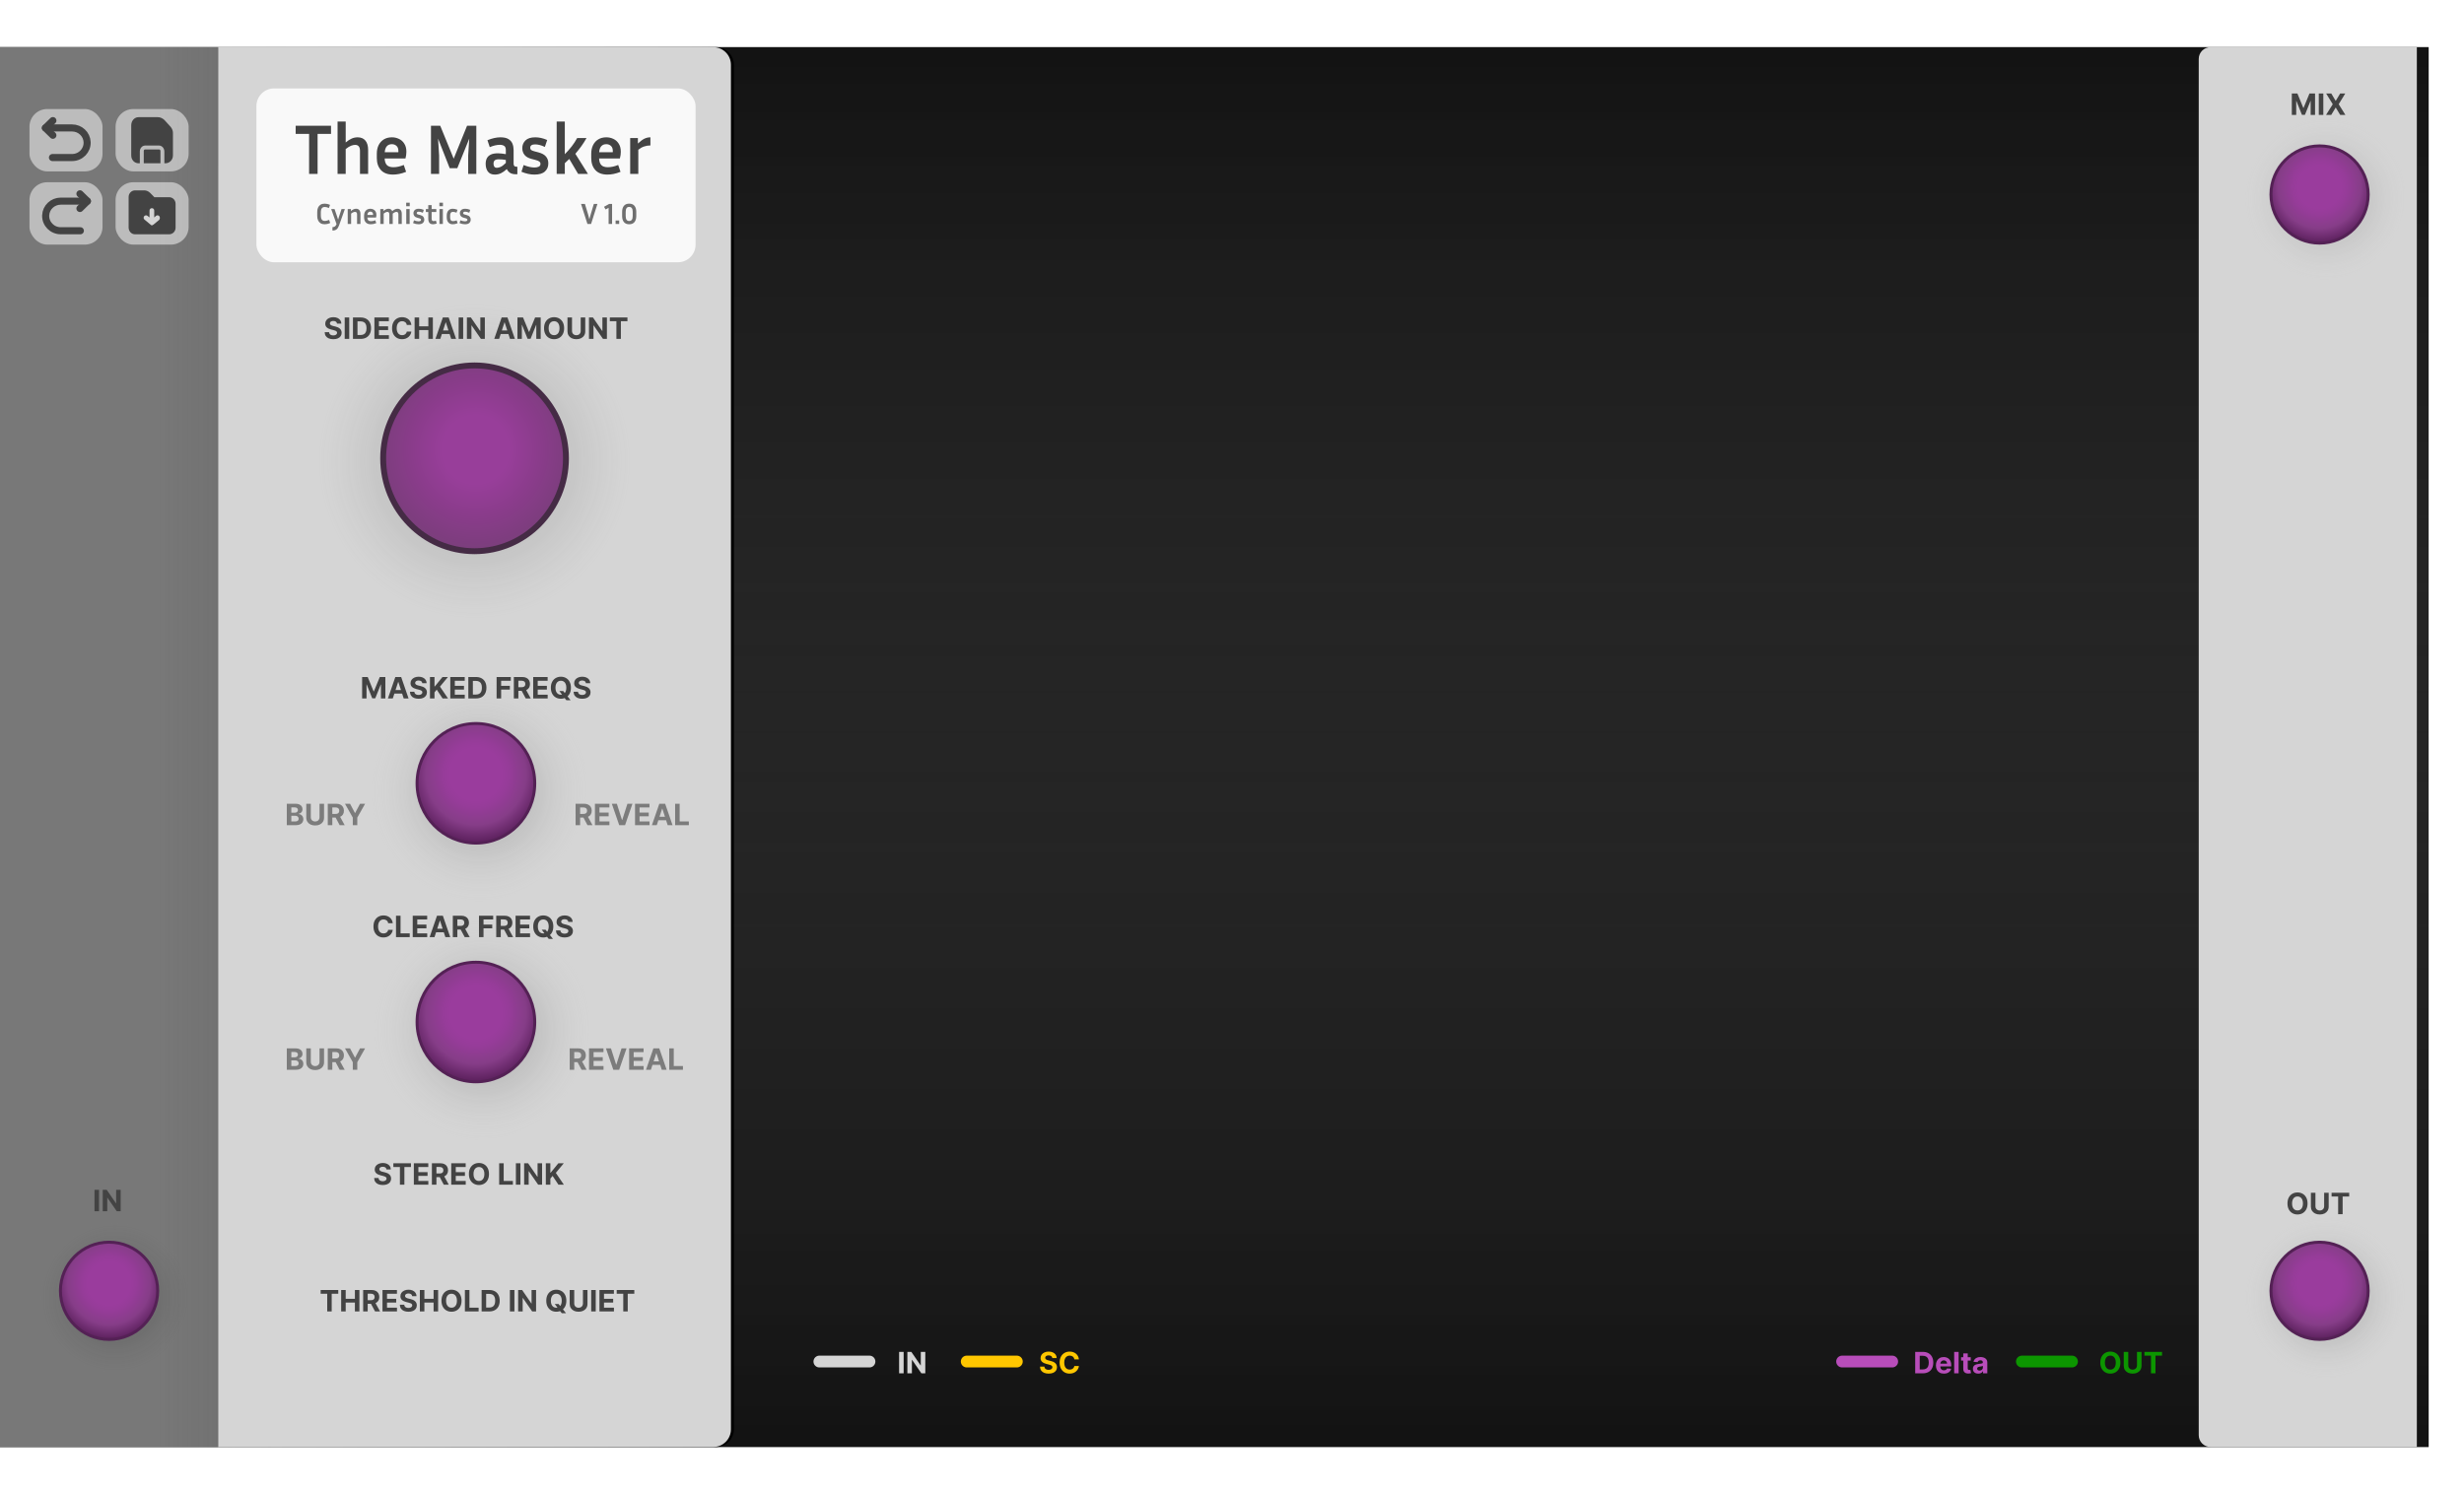 <svg width="836" height="507" viewBox="0 0 836 507" fill="none" xmlns="http://www.w3.org/2000/svg">
<rect y="16" width="824" height="475" fill="#252525"/>
<rect y="16" width="824" height="475" fill="url(#paint0_linear_201_2)"/>
<g filter="url(#filter0_d_201_2)">
<path d="M824 491H754C751.791 491 750 489.209 750 487V20C750 17.791 751.791 16 754 16H824L824 491Z" fill="#D5D5D5"/>
</g>
<circle cx="787" cy="439" r="29" fill="url(#paint1_radial_201_2)" fill-opacity="0.6"/>
<circle cx="787" cy="438" r="16.5" fill="url(#paint2_radial_201_2)" stroke="#542155"/>
<path d="M782.917 408.364C782.917 409.157 782.767 409.831 782.466 410.388C782.168 410.944 781.76 411.369 781.244 411.663C780.731 411.954 780.153 412.099 779.511 412.099C778.865 412.099 778.285 411.953 777.771 411.659C777.258 411.366 776.852 410.941 776.553 410.384C776.255 409.828 776.106 409.154 776.106 408.364C776.106 407.571 776.255 406.896 776.553 406.339C776.852 405.783 777.258 405.359 777.771 405.068C778.285 404.775 778.865 404.628 779.511 404.628C780.153 404.628 780.731 404.775 781.244 405.068C781.76 405.359 782.168 405.783 782.466 406.339C782.767 406.896 782.917 407.571 782.917 408.364ZM781.358 408.364C781.358 407.85 781.281 407.417 781.127 407.064C780.976 406.711 780.761 406.444 780.484 406.261C780.207 406.079 779.883 405.988 779.511 405.988C779.14 405.988 778.815 406.079 778.538 406.261C778.261 406.444 778.046 406.711 777.892 407.064C777.741 407.417 777.665 407.85 777.665 408.364C777.665 408.877 777.741 409.311 777.892 409.663C778.046 410.016 778.261 410.284 778.538 410.466C778.815 410.648 779.14 410.739 779.511 410.739C779.883 410.739 780.207 410.648 780.484 410.466C780.761 410.284 780.976 410.016 781.127 409.663C781.281 409.311 781.358 408.877 781.358 408.364ZM788.548 404.727H790.086V409.45C790.086 409.981 789.959 410.445 789.706 410.842C789.455 411.24 789.103 411.55 788.651 411.773C788.199 411.993 787.672 412.103 787.071 412.103C786.467 412.103 785.939 411.993 785.487 411.773C785.035 411.55 784.683 411.24 784.432 410.842C784.181 410.445 784.056 409.981 784.056 409.45V404.727H785.594V409.319C785.594 409.596 785.654 409.842 785.775 410.058C785.898 410.273 786.071 410.442 786.293 410.565C786.516 410.688 786.775 410.75 787.071 410.75C787.369 410.75 787.628 410.688 787.849 410.565C788.071 410.442 788.243 410.273 788.363 410.058C788.487 409.842 788.548 409.596 788.548 409.319V404.727ZM791.074 405.995V404.727H797.047V405.995H794.82V412H793.3V405.995H791.074Z" fill="#434343"/>
<circle cx="787" cy="66" r="29" fill="url(#paint3_radial_201_2)" fill-opacity="0.5"/>
<circle cx="787" cy="66" r="16.5" fill="url(#paint4_radial_201_2)" stroke="#542155"/>
<path d="M777.581 31.727H779.478L781.48 36.614H781.566L783.569 31.727H785.465V39H783.973V34.266H783.913L782.031 38.965H781.015L779.133 34.249H779.073V39H777.581V31.727ZM788.269 31.727V39H786.732V31.727H788.269ZM790.976 31.727L792.443 34.206H792.5L793.973 31.727H795.71L793.49 35.364L795.76 39H793.991L792.5 36.518H792.443L790.951 39H789.19L791.466 35.364L789.233 31.727H790.976Z" fill="#434343"/>
<rect y="16" width="74" height="475" fill="#787878"/>
<path d="M53 16H243C246.314 16 249 18.686 249 22V485C249 488.314 246.314 491 243 491H53V16Z" fill="url(#paint5_linear_201_2)"/>
<path d="M74 16H242C245.314 16 248 18.686 248 22V485C248 488.314 245.314 491 242 491H74V16Z" fill="#D5D5D5"/>
<ellipse cx="160" cy="266.5" rx="39" ry="39.5" fill="url(#paint6_radial_201_2)" fill-opacity="0.6"/>
<path d="M181.436 265.792C181.436 277.007 172.488 286.085 161.468 286.085C150.447 286.085 141.5 277.007 141.5 265.792C141.5 254.578 150.447 245.5 161.468 245.5C172.488 245.5 181.436 254.578 181.436 265.792Z" fill="url(#paint7_radial_201_2)" stroke="#542155"/>
<path d="M122.865 229.727H124.761L126.764 234.614H126.849L128.852 229.727H130.748V237H129.257V232.266H129.196L127.314 236.964H126.298L124.416 232.249H124.356V237H122.865V229.727ZM133.268 237H131.621L134.131 229.727H136.113L138.62 237H136.972L135.151 231.389H135.094L133.268 237ZM133.165 234.141H137.058V235.342H133.165V234.141ZM143.275 231.819C143.246 231.532 143.124 231.31 142.909 231.151C142.693 230.993 142.401 230.913 142.032 230.913C141.781 230.913 141.569 230.949 141.396 231.02C141.223 231.089 141.091 231.184 140.998 231.308C140.908 231.431 140.863 231.57 140.863 231.727C140.859 231.857 140.886 231.97 140.945 232.067C141.007 232.165 141.091 232.249 141.197 232.32C141.304 232.388 141.427 232.449 141.567 232.501C141.706 232.55 141.855 232.593 142.014 232.629L142.667 232.785C142.985 232.856 143.276 232.951 143.541 233.069C143.806 233.187 144.036 233.333 144.23 233.506C144.424 233.679 144.574 233.882 144.681 234.116C144.79 234.351 144.845 234.62 144.848 234.923C144.845 235.368 144.732 235.754 144.507 236.08C144.284 236.405 143.962 236.657 143.541 236.837C143.122 237.014 142.617 237.103 142.025 237.103C141.438 237.103 140.926 237.013 140.491 236.833C140.057 236.653 139.719 236.387 139.475 236.034C139.233 235.679 139.107 235.24 139.095 234.717H140.583C140.599 234.96 140.669 235.164 140.792 235.327C140.918 235.488 141.085 235.61 141.293 235.693C141.504 235.774 141.742 235.814 142.007 235.814C142.267 235.814 142.493 235.776 142.685 235.7C142.879 235.625 143.03 235.519 143.136 235.384C143.243 235.249 143.296 235.094 143.296 234.919C143.296 234.756 143.247 234.618 143.15 234.507C143.056 234.396 142.916 234.301 142.731 234.223C142.549 234.145 142.325 234.074 142.06 234.01L141.268 233.811C140.655 233.662 140.171 233.429 139.816 233.112C139.461 232.794 139.284 232.367 139.287 231.83C139.284 231.389 139.402 231.004 139.638 230.675C139.877 230.346 140.205 230.089 140.622 229.905C141.039 229.72 141.512 229.628 142.042 229.628C142.582 229.628 143.053 229.72 143.456 229.905C143.861 230.089 144.175 230.346 144.4 230.675C144.625 231.004 144.741 231.386 144.748 231.819H143.275ZM145.882 237V229.727H147.42V232.934H147.516L150.133 229.727H151.976L149.277 232.984L152.008 237H150.168L148.176 234.01L147.42 234.933V237H145.882ZM152.777 237V229.727H157.677V230.995H154.314V232.728H157.425V233.996H154.314V235.732H157.691V237H152.777ZM161.478 237H158.9V229.727H161.499C162.231 229.727 162.86 229.873 163.388 230.164C163.916 230.453 164.322 230.868 164.606 231.411C164.893 231.953 165.036 232.601 165.036 233.357C165.036 234.114 164.893 234.765 164.606 235.31C164.322 235.854 163.914 236.272 163.381 236.563C162.851 236.854 162.216 237 161.478 237ZM160.437 235.683H161.414C161.868 235.683 162.251 235.602 162.561 235.441C162.873 235.278 163.108 235.026 163.264 234.685C163.423 234.341 163.502 233.899 163.502 233.357C163.502 232.819 163.423 232.38 163.264 232.039C163.108 231.698 162.875 231.447 162.564 231.286C162.254 231.125 161.872 231.045 161.417 231.045H160.437V235.683ZM168.49 237V229.727H173.305V230.995H170.027V232.728H172.985V233.996H170.027V237H168.49ZM174.339 237V229.727H177.208C177.758 229.727 178.226 229.826 178.615 230.022C179.005 230.216 179.302 230.492 179.506 230.849C179.712 231.205 179.815 231.622 179.815 232.103C179.815 232.586 179.711 233.001 179.502 233.349C179.294 233.695 178.992 233.96 178.597 234.145C178.204 234.33 177.728 234.422 177.169 234.422H175.248V233.186H176.921C177.214 233.186 177.458 233.146 177.652 233.065C177.846 232.985 177.991 232.864 178.086 232.703C178.183 232.542 178.231 232.342 178.231 232.103C178.231 231.862 178.183 231.658 178.086 231.492C177.991 231.326 177.845 231.201 177.649 231.116C177.455 231.028 177.21 230.984 176.914 230.984H175.877V237H174.339ZM178.267 233.69L180.074 237H178.377L176.608 233.69H178.267ZM180.902 237V229.727H185.802V230.995H182.439V232.728H185.55V233.996H182.439V235.732H185.816V237H180.902ZM189.77 234.472H191.077L191.733 235.317L192.38 236.07L193.598 237.597H192.163L191.325 236.567L190.895 235.956L189.77 234.472ZM193.708 233.364C193.708 234.157 193.558 234.831 193.257 235.388C192.959 235.944 192.551 236.369 192.035 236.663C191.522 236.954 190.944 237.099 190.302 237.099C189.656 237.099 189.076 236.953 188.562 236.659C188.049 236.366 187.643 235.941 187.344 235.384C187.046 234.828 186.897 234.154 186.897 233.364C186.897 232.571 187.046 231.896 187.344 231.339C187.643 230.783 188.049 230.359 188.562 230.068C189.076 229.775 189.656 229.628 190.302 229.628C190.944 229.628 191.522 229.775 192.035 230.068C192.551 230.359 192.959 230.783 193.257 231.339C193.558 231.896 193.708 232.571 193.708 233.364ZM192.149 233.364C192.149 232.85 192.072 232.417 191.918 232.064C191.767 231.711 191.552 231.444 191.275 231.261C190.998 231.079 190.674 230.988 190.302 230.988C189.931 230.988 189.606 231.079 189.329 231.261C189.052 231.444 188.837 231.711 188.683 232.064C188.532 232.417 188.456 232.85 188.456 233.364C188.456 233.877 188.532 234.311 188.683 234.663C188.837 235.016 189.052 235.284 189.329 235.466C189.606 235.648 189.931 235.739 190.302 235.739C190.674 235.739 190.998 235.648 191.275 235.466C191.552 235.284 191.767 235.016 191.918 234.663C192.072 234.311 192.149 233.877 192.149 233.364ZM198.792 231.819C198.764 231.532 198.642 231.31 198.426 231.151C198.211 230.993 197.919 230.913 197.549 230.913C197.298 230.913 197.087 230.949 196.914 231.02C196.741 231.089 196.608 231.184 196.516 231.308C196.426 231.431 196.381 231.57 196.381 231.727C196.376 231.857 196.404 231.97 196.463 232.067C196.524 232.165 196.608 232.249 196.715 232.32C196.821 232.388 196.944 232.449 197.084 232.501C197.224 232.55 197.373 232.593 197.532 232.629L198.185 232.785C198.502 232.856 198.793 232.951 199.059 233.069C199.324 233.187 199.553 233.333 199.748 233.506C199.942 233.679 200.092 233.882 200.199 234.116C200.307 234.351 200.363 234.62 200.365 234.923C200.363 235.368 200.249 235.754 200.025 236.08C199.802 236.405 199.48 236.657 199.059 236.837C198.64 237.014 198.134 237.103 197.542 237.103C196.955 237.103 196.444 237.013 196.008 236.833C195.575 236.653 195.236 236.387 194.993 236.034C194.751 235.679 194.624 235.24 194.613 234.717H196.1C196.117 234.96 196.187 235.164 196.31 235.327C196.435 235.488 196.602 235.61 196.811 235.693C197.021 235.774 197.259 235.814 197.525 235.814C197.785 235.814 198.011 235.776 198.203 235.7C198.397 235.625 198.547 235.519 198.654 235.384C198.76 235.249 198.814 235.094 198.814 234.919C198.814 234.756 198.765 234.618 198.668 234.507C198.573 234.396 198.434 234.301 198.249 234.223C198.067 234.145 197.843 234.074 197.578 234.01L196.786 233.811C196.173 233.662 195.689 233.429 195.333 233.112C194.978 232.794 194.802 232.367 194.804 231.83C194.802 231.389 194.919 231.004 195.156 230.675C195.395 230.346 195.723 230.089 196.14 229.905C196.556 229.72 197.03 229.628 197.56 229.628C198.1 229.628 198.571 229.72 198.973 229.905C199.378 230.089 199.693 230.346 199.918 230.675C200.143 231.004 200.259 231.386 200.266 231.819H198.792Z" fill="#434343"/>
<path d="M195.29 280V272.727H198.159C198.708 272.727 199.177 272.826 199.565 273.022C199.956 273.216 200.253 273.492 200.457 273.849C200.663 274.205 200.766 274.622 200.766 275.103C200.766 275.586 200.661 276.001 200.453 276.349C200.245 276.695 199.943 276.96 199.548 277.145C199.155 277.33 198.679 277.422 198.12 277.422H196.199V276.186H197.871C198.165 276.186 198.409 276.146 198.603 276.065C198.797 275.985 198.941 275.864 199.036 275.703C199.133 275.542 199.182 275.342 199.182 275.103C199.182 274.862 199.133 274.658 199.036 274.492C198.941 274.326 198.796 274.201 198.599 274.116C198.405 274.028 198.16 273.984 197.864 273.984H196.827V280H195.29ZM199.217 276.69L201.025 280H199.327L197.559 276.69H199.217ZM201.852 280V272.727H206.753V273.995H203.39V275.728H206.501V276.996H203.39V278.732H206.767V280H201.852ZM209.289 272.727L211.047 278.253H211.114L212.876 272.727H214.58L212.073 280H210.092L207.581 272.727H209.289ZM215.456 280V272.727H220.356V273.995H216.993V275.728H220.104V276.996H216.993V278.732H220.371V280H215.456ZM222.832 280H221.185L223.695 272.727H225.677L228.184 280H226.536L224.714 274.389H224.658L222.832 280ZM222.729 277.141H226.621V278.342H222.729V277.141ZM229.059 280V272.727H230.597V278.732H233.715V280H229.059Z" fill="#7C7C7C"/>
<path d="M193.29 363V355.727H196.159C196.708 355.727 197.177 355.826 197.565 356.022C197.956 356.216 198.253 356.492 198.457 356.849C198.663 357.205 198.766 357.622 198.766 358.103C198.766 358.586 198.661 359.001 198.453 359.349C198.245 359.695 197.943 359.96 197.548 360.145C197.155 360.33 196.679 360.422 196.12 360.422H194.199V359.186H195.871C196.165 359.186 196.409 359.146 196.603 359.065C196.797 358.985 196.941 358.864 197.036 358.703C197.133 358.542 197.182 358.342 197.182 358.103C197.182 357.862 197.133 357.658 197.036 357.492C196.941 357.326 196.796 357.201 196.599 357.116C196.405 357.028 196.16 356.984 195.864 356.984H194.827V363H193.29ZM197.217 359.69L199.025 363H197.327L195.559 359.69H197.217ZM199.852 363V355.727H204.753V356.995H201.39V358.728H204.501V359.996H201.39V361.732H204.767V363H199.852ZM207.289 355.727L209.047 361.253H209.114L210.876 355.727H212.58L210.073 363H208.092L205.581 355.727H207.289ZM213.456 363V355.727H218.356V356.995H214.993V358.728H218.104V359.996H214.993V361.732H218.371V363H213.456ZM220.832 363H219.185L221.695 355.727H223.677L226.184 363H224.536L222.714 357.389H222.658L220.832 363ZM220.729 360.141H224.621V361.342H220.729V360.141ZM227.059 363V355.727H228.597V361.732H231.715V363H227.059Z" fill="#7C7C7C"/>
<path d="M97.305 280V272.727H100.217C100.752 272.727 101.199 272.807 101.556 272.965C101.914 273.124 102.182 273.344 102.362 273.626C102.542 273.905 102.632 274.227 102.632 274.592C102.632 274.876 102.575 275.125 102.462 275.341C102.348 275.554 102.192 275.729 101.993 275.866C101.796 276.001 101.571 276.097 101.318 276.154V276.225C101.595 276.237 101.854 276.315 102.096 276.46C102.34 276.604 102.537 276.806 102.689 277.067C102.84 277.325 102.916 277.633 102.916 277.99C102.916 278.376 102.82 278.72 102.629 279.023C102.439 279.324 102.159 279.562 101.787 279.737C101.415 279.912 100.957 280 100.413 280H97.305ZM98.843 278.743H100.097C100.525 278.743 100.838 278.661 101.034 278.498C101.231 278.332 101.329 278.112 101.329 277.837C101.329 277.636 101.28 277.459 101.183 277.305C101.086 277.151 100.948 277.03 100.768 276.942C100.59 276.855 100.378 276.811 100.132 276.811H98.843V278.743ZM98.843 275.771H99.983C100.194 275.771 100.381 275.734 100.544 275.661C100.71 275.585 100.84 275.478 100.935 275.341C101.032 275.204 101.08 275.039 101.08 274.847C101.08 274.585 100.987 274.373 100.8 274.212C100.615 274.051 100.352 273.97 100.011 273.97H98.843V275.771ZM108.409 272.727H109.947V277.45C109.947 277.981 109.82 278.445 109.567 278.842C109.316 279.24 108.964 279.55 108.512 279.773C108.06 279.993 107.533 280.103 106.932 280.103C106.328 280.103 105.8 279.993 105.348 279.773C104.896 279.55 104.544 279.24 104.293 278.842C104.042 278.445 103.917 277.981 103.917 277.45V272.727H105.454V277.319C105.454 277.596 105.515 277.842 105.635 278.058C105.759 278.273 105.931 278.442 106.154 278.565C106.376 278.688 106.636 278.75 106.932 278.75C107.23 278.75 107.489 278.688 107.709 278.565C107.932 278.442 108.103 278.273 108.224 278.058C108.347 277.842 108.409 277.596 108.409 277.319V272.727ZM111.212 280V272.727H114.081C114.63 272.727 115.099 272.826 115.487 273.022C115.878 273.216 116.175 273.492 116.379 273.849C116.584 274.205 116.687 274.622 116.687 275.103C116.687 275.586 116.583 276.001 116.375 276.349C116.167 276.695 115.865 276.96 115.469 277.145C115.076 277.33 114.601 277.422 114.042 277.422H112.121V276.186H113.793C114.087 276.186 114.331 276.146 114.525 276.065C114.719 275.985 114.863 275.864 114.958 275.703C115.055 275.542 115.104 275.342 115.104 275.103C115.104 274.862 115.055 274.658 114.958 274.492C114.863 274.326 114.718 274.201 114.521 274.116C114.327 274.028 114.082 273.984 113.786 273.984H112.749V280H111.212ZM115.139 276.69L116.947 280H115.249L113.481 276.69H115.139ZM117.045 272.727H118.768L120.426 275.859H120.497L122.155 272.727H123.878L121.225 277.429V280H119.698V277.429L117.045 272.727Z" fill="#7C7C7C"/>
<path d="M97.305 363V355.727H100.217C100.752 355.727 101.199 355.807 101.556 355.965C101.914 356.124 102.182 356.344 102.362 356.626C102.542 356.905 102.632 357.227 102.632 357.592C102.632 357.876 102.575 358.125 102.462 358.341C102.348 358.554 102.192 358.729 101.993 358.866C101.796 359.001 101.571 359.097 101.318 359.154V359.225C101.595 359.237 101.854 359.315 102.096 359.46C102.34 359.604 102.537 359.806 102.689 360.067C102.84 360.325 102.916 360.633 102.916 360.99C102.916 361.376 102.82 361.72 102.629 362.023C102.439 362.324 102.159 362.562 101.787 362.737C101.415 362.912 100.957 363 100.413 363H97.305ZM98.843 361.743H100.097C100.525 361.743 100.838 361.661 101.034 361.498C101.231 361.332 101.329 361.112 101.329 360.837C101.329 360.636 101.28 360.459 101.183 360.305C101.086 360.151 100.948 360.03 100.768 359.942C100.59 359.855 100.378 359.811 100.132 359.811H98.843V361.743ZM98.843 358.771H99.983C100.194 358.771 100.381 358.734 100.544 358.661C100.71 358.585 100.84 358.478 100.935 358.341C101.032 358.204 101.08 358.039 101.08 357.847C101.08 357.585 100.987 357.373 100.8 357.212C100.615 357.051 100.352 356.97 100.011 356.97H98.843V358.771ZM108.409 355.727H109.947V360.45C109.947 360.981 109.82 361.445 109.567 361.842C109.316 362.24 108.964 362.55 108.512 362.773C108.06 362.993 107.533 363.103 106.932 363.103C106.328 363.103 105.8 362.993 105.348 362.773C104.896 362.55 104.544 362.24 104.293 361.842C104.042 361.445 103.917 360.981 103.917 360.45V355.727H105.454V360.319C105.454 360.596 105.515 360.842 105.635 361.058C105.759 361.273 105.931 361.442 106.154 361.565C106.376 361.688 106.636 361.75 106.932 361.75C107.23 361.75 107.489 361.688 107.709 361.565C107.932 361.442 108.103 361.273 108.224 361.058C108.347 360.842 108.409 360.596 108.409 360.319V355.727ZM111.212 363V355.727H114.081C114.63 355.727 115.099 355.826 115.487 356.022C115.878 356.216 116.175 356.492 116.379 356.849C116.584 357.205 116.687 357.622 116.687 358.103C116.687 358.586 116.583 359.001 116.375 359.349C116.167 359.695 115.865 359.96 115.469 360.145C115.076 360.33 114.601 360.422 114.042 360.422H112.121V359.186H113.793C114.087 359.186 114.331 359.146 114.525 359.065C114.719 358.985 114.863 358.864 114.958 358.703C115.055 358.542 115.104 358.342 115.104 358.103C115.104 357.862 115.055 357.658 114.958 357.492C114.863 357.326 114.718 357.201 114.521 357.116C114.327 357.028 114.082 356.984 113.786 356.984H112.749V363H111.212ZM115.139 359.69L116.947 363H115.249L113.481 359.69H115.139ZM117.045 355.727H118.768L120.426 358.859H120.497L122.155 355.727H123.878L121.225 360.429V363H119.698V360.429L117.045 355.727Z" fill="#7C7C7C"/>
<path d="M133.257 313.273H131.702C131.673 313.072 131.615 312.893 131.528 312.737C131.44 312.579 131.328 312.444 131.19 312.332C131.053 312.221 130.894 312.136 130.714 312.077C130.537 312.018 130.344 311.988 130.136 311.988C129.759 311.988 129.431 312.081 129.152 312.268C128.873 312.453 128.656 312.723 128.502 313.078C128.348 313.431 128.271 313.859 128.271 314.364C128.271 314.882 128.348 315.318 128.502 315.67C128.658 316.023 128.876 316.29 129.155 316.469C129.435 316.649 129.758 316.739 130.125 316.739C130.331 316.739 130.521 316.712 130.697 316.658C130.874 316.603 131.032 316.524 131.169 316.42C131.306 316.313 131.42 316.184 131.51 316.033C131.602 315.881 131.666 315.708 131.702 315.514L133.257 315.521C133.217 315.855 133.116 316.177 132.955 316.487C132.797 316.795 132.582 317.071 132.312 317.315C132.045 317.556 131.725 317.748 131.354 317.89C130.984 318.03 130.566 318.099 130.1 318.099C129.451 318.099 128.871 317.953 128.36 317.659C127.851 317.366 127.449 316.941 127.153 316.384C126.859 315.828 126.712 315.154 126.712 314.364C126.712 313.571 126.861 312.896 127.16 312.339C127.458 311.783 127.863 311.359 128.374 311.068C128.886 310.775 129.461 310.628 130.1 310.628C130.521 310.628 130.912 310.687 131.272 310.805C131.634 310.924 131.955 311.097 132.234 311.324C132.514 311.549 132.741 311.825 132.916 312.151C133.094 312.478 133.207 312.852 133.257 313.273ZM134.36 318V310.727H135.897V316.732H139.015V318H134.36ZM140.033 318V310.727H144.934V311.995H141.571V313.728H144.682V314.996H141.571V316.732H144.948V318H140.033ZM147.41 318H145.762L148.273 310.727H150.255L152.762 318H151.114L149.292 312.389H149.235L147.41 318ZM147.307 315.141H151.199V316.342H147.307V315.141ZM153.637 318V310.727H156.506C157.056 310.727 157.524 310.826 157.913 311.022C158.303 311.216 158.6 311.492 158.804 311.849C159.01 312.205 159.113 312.622 159.113 313.103C159.113 313.586 159.009 314.001 158.8 314.349C158.592 314.695 158.29 314.96 157.895 315.145C157.502 315.33 157.026 315.422 156.467 315.422H154.546V314.186H156.219C156.512 314.186 156.756 314.146 156.95 314.065C157.144 313.985 157.289 313.864 157.383 313.703C157.48 313.542 157.529 313.342 157.529 313.103C157.529 312.862 157.48 312.658 157.383 312.492C157.289 312.326 157.143 312.201 156.947 312.116C156.753 312.028 156.507 311.984 156.212 311.984H155.175V318H153.637ZM157.565 314.69L159.372 318H157.675L155.906 314.69H157.565ZM162.514 318V310.727H167.329V311.995H164.052V313.728H167.01V314.996H164.052V318H162.514ZM168.364 318V310.727H171.233C171.782 310.727 172.251 310.826 172.639 311.022C173.03 311.216 173.327 311.492 173.53 311.849C173.736 312.205 173.839 312.622 173.839 313.103C173.839 313.586 173.735 314.001 173.527 314.349C173.319 314.695 173.017 314.96 172.621 315.145C172.228 315.33 171.753 315.422 171.194 315.422H169.273V314.186H170.945C171.239 314.186 171.483 314.146 171.677 314.065C171.871 313.985 172.015 313.864 172.11 313.703C172.207 313.542 172.256 313.342 172.256 313.103C172.256 312.862 172.207 312.658 172.11 312.492C172.015 312.326 171.87 312.201 171.673 312.116C171.479 312.028 171.234 311.984 170.938 311.984H169.901V318H168.364ZM172.291 314.69L174.099 318H172.401L170.633 314.69H172.291ZM174.926 318V310.727H179.827V311.995H176.464V313.728H179.574V314.996H176.464V316.732H179.841V318H174.926ZM183.794 315.472H185.101L185.758 316.317L186.404 317.07L187.622 318.597H186.188L185.35 317.567L184.92 316.956L183.794 315.472ZM187.732 314.364C187.732 315.157 187.582 315.831 187.281 316.388C186.983 316.944 186.576 317.369 186.06 317.663C185.546 317.954 184.968 318.099 184.327 318.099C183.68 318.099 183.1 317.953 182.587 317.659C182.073 317.366 181.667 316.941 181.369 316.384C181.07 315.828 180.921 315.154 180.921 314.364C180.921 313.571 181.07 312.896 181.369 312.339C181.667 311.783 182.073 311.359 182.587 311.068C183.1 310.775 183.68 310.628 184.327 310.628C184.968 310.628 185.546 310.775 186.06 311.068C186.576 311.359 186.983 311.783 187.281 312.339C187.582 312.896 187.732 313.571 187.732 314.364ZM186.173 314.364C186.173 313.85 186.096 313.417 185.943 313.064C185.791 312.711 185.577 312.444 185.3 312.261C185.023 312.079 184.698 311.988 184.327 311.988C183.955 311.988 183.631 312.079 183.354 312.261C183.077 312.444 182.861 312.711 182.707 313.064C182.556 313.417 182.48 313.85 182.48 314.364C182.48 314.877 182.556 315.311 182.707 315.663C182.861 316.016 183.077 316.284 183.354 316.466C183.631 316.648 183.955 316.739 184.327 316.739C184.698 316.739 185.023 316.648 185.3 316.466C185.577 316.284 185.791 316.016 185.943 315.663C186.096 315.311 186.173 314.877 186.173 314.364ZM192.817 312.819C192.788 312.532 192.666 312.31 192.451 312.151C192.235 311.993 191.943 311.913 191.574 311.913C191.323 311.913 191.111 311.949 190.938 312.02C190.765 312.089 190.633 312.184 190.54 312.308C190.45 312.431 190.405 312.57 190.405 312.727C190.401 312.857 190.428 312.97 190.487 313.067C190.549 313.165 190.633 313.249 190.739 313.32C190.846 313.388 190.969 313.449 191.109 313.501C191.248 313.55 191.397 313.593 191.556 313.629L192.209 313.785C192.527 313.856 192.818 313.951 193.083 314.069C193.348 314.187 193.578 314.333 193.772 314.506C193.966 314.679 194.116 314.882 194.223 315.116C194.332 315.351 194.387 315.62 194.39 315.923C194.387 316.368 194.274 316.754 194.049 317.08C193.826 317.405 193.504 317.657 193.083 317.837C192.664 318.014 192.159 318.103 191.567 318.103C190.98 318.103 190.468 318.013 190.033 317.833C189.599 317.653 189.261 317.387 189.017 317.034C188.775 316.679 188.649 316.24 188.637 315.717H190.125C190.141 315.96 190.211 316.164 190.334 316.327C190.46 316.488 190.627 316.61 190.835 316.693C191.046 316.774 191.284 316.814 191.549 316.814C191.809 316.814 192.035 316.776 192.227 316.7C192.421 316.625 192.572 316.519 192.678 316.384C192.785 316.249 192.838 316.094 192.838 315.919C192.838 315.756 192.789 315.618 192.692 315.507C192.598 315.396 192.458 315.301 192.273 315.223C192.091 315.145 191.867 315.074 191.602 315.01L190.81 314.811C190.197 314.662 189.713 314.429 189.358 314.112C189.003 313.794 188.826 313.367 188.829 312.83C188.826 312.389 188.944 312.004 189.18 311.675C189.419 311.346 189.747 311.089 190.164 310.905C190.581 310.72 191.054 310.628 191.584 310.628C192.124 310.628 192.595 310.72 192.998 310.905C193.403 311.089 193.717 311.346 193.942 311.675C194.167 312.004 194.283 312.386 194.29 312.819H192.817Z" fill="#434343"/>
<ellipse cx="161" cy="347.5" rx="39" ry="39.5" fill="url(#paint8_radial_201_2)" fill-opacity="0.6"/>
<path d="M181.436 346.792C181.436 358.007 172.488 367.085 161.468 367.085C150.447 367.085 141.5 358.007 141.5 346.792C141.5 335.578 150.447 326.5 161.468 326.5C172.488 326.5 181.436 335.578 181.436 346.792Z" fill="url(#paint9_radial_201_2)" stroke="#542155"/>
<path d="M108.796 438.995V437.727H114.769V438.995H112.542V445H111.022V438.995H108.796ZM115.752 445V437.727H117.29V440.728H120.411V437.727H121.945V445H120.411V441.996H117.29V445H115.752ZM123.213 445V437.727H126.082C126.632 437.727 127.1 437.826 127.489 438.022C127.879 438.216 128.176 438.492 128.38 438.849C128.586 439.205 128.689 439.622 128.689 440.103C128.689 440.586 128.585 441.001 128.377 441.349C128.168 441.695 127.866 441.96 127.471 442.145C127.078 442.33 126.602 442.422 126.043 442.422H124.122V441.186H125.795C126.088 441.186 126.332 441.146 126.526 441.065C126.72 440.985 126.865 440.864 126.96 440.703C127.057 440.542 127.105 440.342 127.105 440.103C127.105 439.862 127.057 439.658 126.96 439.492C126.865 439.326 126.719 439.201 126.523 439.116C126.329 439.028 126.084 438.984 125.788 438.984H124.751V445H123.213ZM127.141 441.69L128.948 445H127.251L125.482 441.69H127.141ZM129.776 445V437.727H134.676V438.995H131.313V440.728H134.424V441.996H131.313V443.732H134.69V445H129.776ZM139.844 439.819C139.816 439.532 139.694 439.31 139.478 439.151C139.263 438.993 138.97 438.913 138.601 438.913C138.35 438.913 138.138 438.949 137.965 439.02C137.793 439.089 137.66 439.184 137.568 439.308C137.478 439.431 137.433 439.57 137.433 439.727C137.428 439.857 137.455 439.97 137.514 440.067C137.576 440.165 137.66 440.249 137.767 440.32C137.873 440.388 137.996 440.449 138.136 440.501C138.276 440.55 138.425 440.593 138.583 440.629L139.237 440.785C139.554 440.856 139.845 440.951 140.11 441.069C140.376 441.187 140.605 441.333 140.799 441.506C140.993 441.679 141.144 441.882 141.25 442.116C141.359 442.351 141.415 442.62 141.417 442.923C141.415 443.368 141.301 443.754 141.076 444.08C140.854 444.405 140.532 444.657 140.11 444.837C139.691 445.014 139.186 445.103 138.594 445.103C138.007 445.103 137.496 445.013 137.06 444.833C136.627 444.653 136.288 444.387 136.044 444.034C135.803 443.679 135.676 443.24 135.664 442.717H137.152C137.169 442.96 137.239 443.164 137.362 443.327C137.487 443.488 137.654 443.61 137.862 443.693C138.073 443.774 138.311 443.814 138.576 443.814C138.837 443.814 139.063 443.776 139.255 443.7C139.449 443.625 139.599 443.519 139.706 443.384C139.812 443.249 139.865 443.094 139.865 442.919C139.865 442.756 139.817 442.618 139.72 442.507C139.625 442.396 139.485 442.301 139.301 442.223C139.118 442.145 138.895 442.074 138.63 442.01L137.838 441.811C137.224 441.662 136.74 441.429 136.385 441.112C136.03 440.794 135.854 440.367 135.856 439.83C135.854 439.389 135.971 439.004 136.208 438.675C136.447 438.346 136.775 438.089 137.191 437.905C137.608 437.72 138.081 437.628 138.612 437.628C139.152 437.628 139.623 437.72 140.025 437.905C140.43 438.089 140.745 438.346 140.97 438.675C141.195 439.004 141.311 439.386 141.318 439.819H139.844ZM142.451 445V437.727H143.989V440.728H147.111V437.727H148.645V445H147.111V441.996H143.989V445H142.451ZM156.596 441.364C156.596 442.157 156.445 442.831 156.145 443.388C155.846 443.944 155.439 444.369 154.923 444.663C154.409 444.954 153.832 445.099 153.19 445.099C152.544 445.099 151.964 444.953 151.45 444.659C150.936 444.366 150.53 443.941 150.232 443.384C149.934 442.828 149.785 442.154 149.785 441.364C149.785 440.571 149.934 439.896 150.232 439.339C150.53 438.783 150.936 438.359 151.45 438.068C151.964 437.775 152.544 437.628 153.19 437.628C153.832 437.628 154.409 437.775 154.923 438.068C155.439 438.359 155.846 438.783 156.145 439.339C156.445 439.896 156.596 440.571 156.596 441.364ZM155.037 441.364C155.037 440.85 154.96 440.417 154.806 440.064C154.654 439.711 154.44 439.444 154.163 439.261C153.886 439.079 153.562 438.988 153.19 438.988C152.818 438.988 152.494 439.079 152.217 439.261C151.94 439.444 151.725 439.711 151.571 440.064C151.419 440.417 151.343 440.85 151.343 441.364C151.343 441.877 151.419 442.311 151.571 442.663C151.725 443.016 151.94 443.284 152.217 443.466C152.494 443.648 152.818 443.739 153.19 443.739C153.562 443.739 153.886 443.648 154.163 443.466C154.44 443.284 154.654 443.016 154.806 442.663C154.96 442.311 155.037 441.877 155.037 441.364ZM157.735 445V437.727H159.272V443.732H162.39V445H157.735ZM165.987 445H163.408V437.727H166.008C166.739 437.727 167.369 437.873 167.897 438.164C168.425 438.453 168.831 438.868 169.115 439.411C169.402 439.953 169.545 440.601 169.545 441.357C169.545 442.114 169.402 442.765 169.115 443.31C168.831 443.854 168.423 444.272 167.89 444.563C167.36 444.854 166.725 445 165.987 445ZM164.946 443.683H165.923C166.377 443.683 166.76 443.602 167.07 443.441C167.382 443.278 167.617 443.026 167.773 442.685C167.931 442.341 168.011 441.899 168.011 441.357C168.011 440.819 167.931 440.38 167.773 440.039C167.617 439.698 167.383 439.447 167.073 439.286C166.763 439.125 166.381 439.045 165.926 439.045H164.946V443.683ZM174.536 437.727V445H172.998V437.727H174.536ZM181.884 437.727V445H180.556L177.392 440.423H177.339V445H175.801V437.727H177.15L180.29 442.301H180.354V437.727H181.884ZM188.214 442.472H189.521L190.178 443.317L190.824 444.07L192.042 445.597H190.608L189.769 444.567L189.34 443.956L188.214 442.472ZM192.152 441.364C192.152 442.157 192.002 442.831 191.701 443.388C191.403 443.944 190.996 444.369 190.48 444.663C189.966 444.954 189.388 445.099 188.747 445.099C188.1 445.099 187.52 444.953 187.007 444.659C186.493 444.366 186.087 443.941 185.789 443.384C185.49 442.828 185.341 442.154 185.341 441.364C185.341 440.571 185.49 439.896 185.789 439.339C186.087 438.783 186.493 438.359 187.007 438.068C187.52 437.775 188.1 437.628 188.747 437.628C189.388 437.628 189.966 437.775 190.48 438.068C190.996 438.359 191.403 438.783 191.701 439.339C192.002 439.896 192.152 440.571 192.152 441.364ZM190.593 441.364C190.593 440.85 190.516 440.417 190.362 440.064C190.211 439.711 189.997 439.444 189.72 439.261C189.443 439.079 189.118 438.988 188.747 438.988C188.375 438.988 188.051 439.079 187.774 439.261C187.497 439.444 187.281 439.711 187.127 440.064C186.976 440.417 186.9 440.85 186.9 441.364C186.9 441.877 186.976 442.311 187.127 442.663C187.281 443.016 187.497 443.284 187.774 443.466C188.051 443.648 188.375 443.739 188.747 443.739C189.118 443.739 189.443 443.648 189.72 443.466C189.997 443.284 190.211 443.016 190.362 442.663C190.516 442.311 190.593 441.877 190.593 441.364ZM197.783 437.727H199.321V442.45C199.321 442.981 199.194 443.445 198.941 443.842C198.69 444.24 198.339 444.55 197.886 444.773C197.434 444.993 196.908 445.103 196.306 445.103C195.703 445.103 195.175 444.993 194.722 444.773C194.27 444.55 193.919 444.24 193.668 443.842C193.417 443.445 193.291 442.981 193.291 442.45V437.727H194.829V442.319C194.829 442.596 194.889 442.842 195.01 443.058C195.133 443.273 195.306 443.442 195.528 443.565C195.751 443.688 196.01 443.75 196.306 443.75C196.604 443.75 196.864 443.688 197.084 443.565C197.306 443.442 197.478 443.273 197.599 443.058C197.722 442.842 197.783 442.596 197.783 442.319V437.727ZM202.124 437.727V445H200.586V437.727H202.124ZM203.389 445V437.727H208.29V438.995H204.927V440.728H208.037V441.996H204.927V443.732H208.304V445H203.389ZM209.235 438.995V437.727H215.208V438.995H212.981V445H211.462V438.995H209.235Z" fill="#434343"/>
<path d="M131.126 396.819C131.098 396.532 130.976 396.31 130.76 396.151C130.545 395.993 130.253 395.913 129.883 395.913C129.632 395.913 129.421 395.949 129.248 396.02C129.075 396.089 128.942 396.184 128.85 396.308C128.76 396.431 128.715 396.57 128.715 396.727C128.71 396.857 128.738 396.97 128.797 397.067C128.858 397.165 128.942 397.249 129.049 397.32C129.155 397.388 129.278 397.449 129.418 397.501C129.558 397.55 129.707 397.593 129.866 397.629L130.519 397.785C130.836 397.856 131.127 397.951 131.393 398.069C131.658 398.187 131.887 398.333 132.081 398.506C132.276 398.679 132.426 398.882 132.532 399.116C132.641 399.351 132.697 399.62 132.699 399.923C132.697 400.368 132.583 400.754 132.358 401.08C132.136 401.405 131.814 401.657 131.393 401.837C130.974 402.014 130.468 402.103 129.876 402.103C129.289 402.103 128.778 402.013 128.342 401.833C127.909 401.653 127.57 401.387 127.327 401.034C127.085 400.679 126.958 400.24 126.947 399.717H128.434C128.451 399.96 128.521 400.164 128.644 400.327C128.769 400.488 128.936 400.61 129.145 400.693C129.355 400.774 129.593 400.814 129.858 400.814C130.119 400.814 130.345 400.776 130.537 400.7C130.731 400.625 130.881 400.519 130.988 400.384C131.094 400.249 131.148 400.094 131.148 399.919C131.148 399.756 131.099 399.618 131.002 399.507C130.907 399.396 130.768 399.301 130.583 399.223C130.401 399.145 130.177 399.074 129.912 399.01L129.12 398.811C128.507 398.662 128.023 398.429 127.667 398.112C127.312 397.794 127.136 397.367 127.138 396.83C127.136 396.389 127.253 396.004 127.49 395.675C127.729 395.346 128.057 395.089 128.474 394.905C128.89 394.72 129.364 394.628 129.894 394.628C130.434 394.628 130.905 394.72 131.307 394.905C131.712 395.089 132.027 395.346 132.252 395.675C132.477 396.004 132.593 396.386 132.6 396.819H131.126ZM133.457 395.995V394.727H139.43V395.995H137.203V402H135.683V395.995H133.457ZM140.413 402V394.727H145.314V395.995H141.951V397.728H145.062V398.996H141.951V400.732H145.328V402H140.413ZM146.536 402V394.727H149.406C149.955 394.727 150.424 394.826 150.812 395.022C151.203 395.216 151.5 395.492 151.703 395.849C151.909 396.205 152.012 396.622 152.012 397.103C152.012 397.586 151.908 398.001 151.7 398.349C151.491 398.695 151.19 398.96 150.794 399.145C150.401 399.33 149.925 399.422 149.367 399.422H147.445V398.186H149.118C149.412 398.186 149.655 398.146 149.85 398.065C150.044 397.985 150.188 397.864 150.283 397.703C150.38 397.542 150.428 397.342 150.428 397.103C150.428 396.862 150.38 396.658 150.283 396.492C150.188 396.326 150.043 396.201 149.846 396.116C149.652 396.028 149.407 395.984 149.111 395.984H148.074V402H146.536ZM150.464 398.69L152.271 402H150.574L148.806 398.69H150.464ZM153.099 402V394.727H157.999V395.995H154.637V397.728H157.747V398.996H154.637V400.732H158.014V402H153.099ZM165.905 398.364C165.905 399.157 165.755 399.831 165.454 400.388C165.156 400.944 164.749 401.369 164.233 401.663C163.719 401.954 163.141 402.099 162.5 402.099C161.853 402.099 161.273 401.953 160.76 401.659C160.246 401.366 159.84 400.941 159.542 400.384C159.243 399.828 159.094 399.154 159.094 398.364C159.094 397.571 159.243 396.896 159.542 396.339C159.84 395.783 160.246 395.359 160.76 395.068C161.273 394.775 161.853 394.628 162.5 394.628C163.141 394.628 163.719 394.775 164.233 395.068C164.749 395.359 165.156 395.783 165.454 396.339C165.755 396.896 165.905 397.571 165.905 398.364ZM164.346 398.364C164.346 397.85 164.269 397.417 164.115 397.064C163.964 396.711 163.75 396.444 163.473 396.261C163.196 396.079 162.871 395.988 162.5 395.988C162.128 395.988 161.804 396.079 161.527 396.261C161.25 396.444 161.034 396.711 160.88 397.064C160.729 397.417 160.653 397.85 160.653 398.364C160.653 398.877 160.729 399.311 160.88 399.663C161.034 400.016 161.25 400.284 161.527 400.466C161.804 400.648 162.128 400.739 162.5 400.739C162.871 400.739 163.196 400.648 163.473 400.466C163.75 400.284 163.964 400.016 164.115 399.663C164.269 399.311 164.346 398.877 164.346 398.364ZM169.359 402V394.727H170.896V400.732H174.014V402H169.359ZM176.57 394.727V402H175.032V394.727H176.57ZM183.918 394.727V402H182.59L179.426 397.423H179.373V402H177.835V394.727H179.185L182.324 399.301H182.388V394.727H183.918ZM185.189 402V394.727H186.726V397.934H186.822L189.439 394.727H191.282L188.584 397.984L191.314 402H189.475L187.483 399.01L186.726 399.933V402H185.189Z" fill="#434343"/>
<ellipse cx="161" cy="156.5" rx="53" ry="53.5" fill="url(#paint10_radial_201_2)" fill-opacity="0.6"/>
<path d="M192.02 155.518C192.02 172.939 178.121 187.035 161.01 187.035C143.898 187.035 130 172.939 130 155.518C130 138.096 143.898 124 161.01 124C178.121 124 192.02 138.096 192.02 155.518Z" fill="url(#paint11_radial_201_2)" stroke="#452B45" stroke-width="2"/>
<path d="M114.344 109.819C114.316 109.532 114.194 109.31 113.978 109.151C113.763 108.993 113.47 108.913 113.101 108.913C112.85 108.913 112.638 108.949 112.465 109.02C112.293 109.089 112.16 109.184 112.068 109.308C111.978 109.431 111.933 109.57 111.933 109.727C111.928 109.857 111.955 109.97 112.014 110.067C112.076 110.165 112.16 110.249 112.267 110.32C112.373 110.388 112.496 110.449 112.636 110.501C112.776 110.55 112.925 110.593 113.083 110.629L113.737 110.785C114.054 110.856 114.345 110.951 114.61 111.069C114.876 111.187 115.105 111.333 115.299 111.506C115.493 111.679 115.644 111.882 115.75 112.116C115.859 112.351 115.915 112.62 115.917 112.923C115.915 113.368 115.801 113.754 115.576 114.08C115.354 114.405 115.032 114.657 114.61 114.837C114.191 115.014 113.686 115.103 113.094 115.103C112.507 115.103 111.996 115.013 111.56 114.833C111.127 114.653 110.788 114.387 110.544 114.034C110.303 113.679 110.176 113.24 110.164 112.717H111.652C111.669 112.96 111.739 113.164 111.862 113.327C111.987 113.488 112.154 113.61 112.362 113.693C112.573 113.774 112.811 113.814 113.076 113.814C113.337 113.814 113.563 113.776 113.755 113.7C113.949 113.625 114.099 113.519 114.206 113.384C114.312 113.249 114.365 113.094 114.365 112.919C114.365 112.756 114.317 112.618 114.22 112.507C114.125 112.396 113.985 112.301 113.801 112.223C113.618 112.145 113.395 112.074 113.13 112.01L112.338 111.811C111.724 111.662 111.24 111.429 110.885 111.112C110.53 110.794 110.354 110.367 110.356 109.83C110.354 109.389 110.471 109.004 110.708 108.675C110.947 108.346 111.275 108.089 111.691 107.905C112.108 107.72 112.581 107.628 113.112 107.628C113.652 107.628 114.123 107.72 114.525 107.905C114.93 108.089 115.245 108.346 115.47 108.675C115.695 109.004 115.811 109.386 115.818 109.819H114.344ZM118.489 107.727V115H116.951V107.727H118.489ZM122.332 115H119.754V107.727H122.354C123.085 107.727 123.715 107.873 124.243 108.164C124.771 108.453 125.177 108.868 125.461 109.411C125.747 109.953 125.891 110.601 125.891 111.357C125.891 112.114 125.747 112.765 125.461 113.31C125.177 113.854 124.768 114.272 124.236 114.563C123.705 114.854 123.071 115 122.332 115ZM121.292 113.683H122.268C122.723 113.683 123.105 113.602 123.415 113.441C123.728 113.278 123.962 113.026 124.119 112.685C124.277 112.341 124.356 111.899 124.356 111.357C124.356 110.819 124.277 110.38 124.119 110.039C123.962 109.698 123.729 109.447 123.419 109.286C123.109 109.125 122.726 109.045 122.272 109.045H121.292V113.683ZM127.03 115V107.727H131.93V108.995H128.567V110.728H131.678V111.996H128.567V113.732H131.944V115H127.03ZM139.57 110.273H138.014C137.986 110.072 137.928 109.893 137.84 109.737C137.753 109.579 137.64 109.444 137.503 109.332C137.365 109.221 137.207 109.136 137.027 109.077C136.849 109.018 136.656 108.988 136.448 108.988C136.072 108.988 135.744 109.081 135.464 109.268C135.185 109.453 134.968 109.723 134.815 110.078C134.661 110.431 134.584 110.859 134.584 111.364C134.584 111.882 134.661 112.318 134.815 112.67C134.971 113.023 135.189 113.29 135.468 113.469C135.747 113.649 136.07 113.739 136.437 113.739C136.643 113.739 136.834 113.712 137.009 113.658C137.187 113.603 137.344 113.524 137.481 113.42C137.619 113.313 137.732 113.184 137.822 113.033C137.915 112.881 137.979 112.708 138.014 112.514L139.57 112.521C139.529 112.855 139.429 113.177 139.268 113.487C139.109 113.795 138.895 114.071 138.625 114.315C138.357 114.556 138.038 114.748 137.666 114.89C137.297 115.03 136.879 115.099 136.413 115.099C135.764 115.099 135.184 114.953 134.672 114.659C134.164 114.366 133.761 113.941 133.465 113.384C133.172 112.828 133.025 112.154 133.025 111.364C133.025 110.571 133.174 109.896 133.472 109.339C133.771 108.783 134.175 108.359 134.687 108.068C135.198 107.775 135.773 107.628 136.413 107.628C136.834 107.628 137.225 107.687 137.584 107.805C137.947 107.924 138.267 108.097 138.547 108.324C138.826 108.549 139.053 108.825 139.229 109.151C139.406 109.478 139.52 109.852 139.57 110.273ZM140.672 115V107.727H142.21V110.728H145.331V107.727H146.865V115H145.331V111.996H142.21V115H140.672ZM149.387 115H147.739L150.25 107.727H152.231L154.738 115H153.09L151.269 109.389H151.212L149.387 115ZM149.284 112.141H153.176V113.342H149.284V112.141ZM157.151 107.727V115H155.614V107.727H157.151ZM164.499 107.727V115H163.171L160.007 110.423H159.954V115H158.416V107.727H159.766L162.905 112.301H162.969V107.727H164.499ZM169.338 115H167.69L170.201 107.727H172.182L174.689 115H173.042L171.22 109.389H171.163L169.338 115ZM169.235 112.141H173.127V113.342H169.235V112.141ZM175.565 107.727H177.461L179.464 112.614H179.549L181.552 107.727H183.448V115H181.957V110.266H181.896L180.014 114.964H178.999L177.117 110.249H177.056V115H175.565V107.727ZM191.398 111.364C191.398 112.157 191.248 112.831 190.947 113.388C190.649 113.944 190.242 114.369 189.726 114.663C189.212 114.954 188.634 115.099 187.993 115.099C187.347 115.099 186.766 114.953 186.253 114.659C185.739 114.366 185.333 113.941 185.035 113.384C184.736 112.828 184.587 112.154 184.587 111.364C184.587 110.571 184.736 109.896 185.035 109.339C185.333 108.783 185.739 108.359 186.253 108.068C186.766 107.775 187.347 107.628 187.993 107.628C188.634 107.628 189.212 107.775 189.726 108.068C190.242 108.359 190.649 108.783 190.947 109.339C191.248 109.896 191.398 110.571 191.398 111.364ZM189.839 111.364C189.839 110.85 189.762 110.417 189.609 110.064C189.457 109.711 189.243 109.444 188.966 109.261C188.689 109.079 188.364 108.988 187.993 108.988C187.621 108.988 187.297 109.079 187.02 109.261C186.743 109.444 186.527 109.711 186.373 110.064C186.222 110.417 186.146 110.85 186.146 111.364C186.146 111.877 186.222 112.311 186.373 112.663C186.527 113.016 186.743 113.284 187.02 113.466C187.297 113.648 187.621 113.739 187.993 113.739C188.364 113.739 188.689 113.648 188.966 113.466C189.243 113.284 189.457 113.016 189.609 112.663C189.762 112.311 189.839 111.877 189.839 111.364ZM197.03 107.727H198.567V112.45C198.567 112.981 198.441 113.445 198.187 113.842C197.936 114.24 197.585 114.55 197.133 114.773C196.68 114.993 196.154 115.103 195.552 115.103C194.949 115.103 194.421 114.993 193.968 114.773C193.516 114.55 193.165 114.24 192.914 113.842C192.663 113.445 192.537 112.981 192.537 112.45V107.727H194.075V112.319C194.075 112.596 194.135 112.842 194.256 113.058C194.379 113.273 194.552 113.442 194.775 113.565C194.997 113.688 195.256 113.75 195.552 113.75C195.851 113.75 196.11 113.688 196.33 113.565C196.553 113.442 196.724 113.273 196.845 113.058C196.968 112.842 197.03 112.596 197.03 112.319V107.727ZM205.915 107.727V115H204.587L201.423 110.423H201.37V115H199.832V107.727H201.182L204.321 112.301H204.385V107.727H205.915ZM206.909 108.995V107.727H212.882V108.995H210.655V115H209.135V108.995H206.909Z" fill="#434343"/>
<rect x="87" y="30" width="149" height="59" rx="6" fill="#F9F9F9"/>
<path d="M108.86 73.31C108.86 73.797 108.967 74.197 109.18 74.51C109.393 74.817 109.743 74.97 110.23 74.97C110.43 74.97 110.637 74.943 110.85 74.89C111.07 74.837 111.34 74.747 111.66 74.62L112.03 75.66C111.67 75.82 111.337 75.933 111.03 76C110.73 76.067 110.44 76.1 110.16 76.1C109.6 76.1 109.13 75.98 108.75 75.74C108.377 75.5 108.097 75.17 107.91 74.75C107.723 74.33 107.63 73.85 107.63 73.31V71.88C107.63 71.34 107.723 70.86 107.91 70.44C108.097 70.02 108.377 69.693 108.75 69.46C109.13 69.22 109.6 69.1 110.16 69.1C110.433 69.1 110.717 69.133 111.01 69.2C111.303 69.26 111.623 69.367 111.97 69.52L111.6 70.58C111.293 70.453 111.037 70.363 110.83 70.31C110.623 70.257 110.423 70.23 110.23 70.23C109.743 70.23 109.393 70.383 109.18 70.69C108.967 70.997 108.86 71.393 108.86 71.88V73.31ZM115.035 76.5C114.815 77.113 114.535 77.553 114.195 77.82C113.855 78.093 113.389 78.23 112.795 78.23V77.08C113.149 77.067 113.425 76.987 113.625 76.84C113.832 76.7 113.985 76.503 114.085 76.25L114.175 76.02L112.365 70.93H113.505L114.375 73.46L114.715 74.53L115.045 73.46L115.875 70.93H117.015L115.035 76.5ZM120.455 71.9C120.289 71.9 120.099 71.94 119.885 72.02C119.672 72.1 119.419 72.257 119.125 72.49V76H117.975V70.93H119.065V71.61C119.379 71.337 119.675 71.14 119.955 71.02C120.235 70.893 120.519 70.83 120.805 70.83C121.292 70.83 121.662 70.987 121.915 71.3C122.169 71.607 122.295 72.04 122.295 72.6V76H121.145V72.74C121.145 72.18 120.915 71.9 120.455 71.9ZM127.665 75.71C127.319 75.85 126.992 75.95 126.685 76.01C126.379 76.07 126.089 76.1 125.815 76.1C125.062 76.1 124.492 75.887 124.105 75.46C123.719 75.033 123.525 74.467 123.525 73.76V73.16C123.525 72.687 123.612 72.277 123.785 71.93C123.959 71.583 124.205 71.313 124.525 71.12C124.845 70.927 125.222 70.83 125.655 70.83C126.009 70.83 126.339 70.903 126.645 71.05C126.959 71.19 127.212 71.413 127.405 71.72C127.605 72.02 127.705 72.407 127.705 72.88C127.705 73.02 127.695 73.17 127.675 73.33C127.655 73.483 127.622 73.647 127.575 73.82H124.635C124.649 74.233 124.752 74.543 124.945 74.75C125.139 74.957 125.449 75.06 125.875 75.06C126.102 75.06 126.335 75.033 126.575 74.98C126.822 74.927 127.075 74.847 127.335 74.74L127.665 75.71ZM125.655 71.8C125.349 71.8 125.109 71.9 124.935 72.1C124.769 72.293 124.672 72.573 124.645 72.94H126.565C126.572 72.907 126.575 72.877 126.575 72.85C126.575 72.817 126.575 72.787 126.575 72.76C126.575 72.44 126.485 72.2 126.305 72.04C126.125 71.88 125.909 71.8 125.655 71.8ZM130.18 72.49V76H129.03V70.93H130.12V71.6C130.434 71.327 130.724 71.13 130.99 71.01C131.257 70.89 131.53 70.83 131.81 70.83C132.43 70.83 132.854 71.103 133.08 71.65C133.414 71.357 133.724 71.147 134.01 71.02C134.297 70.893 134.587 70.83 134.88 70.83C135.347 70.83 135.704 70.987 135.95 71.3C136.197 71.607 136.32 72.04 136.32 72.6V76H135.17V72.74C135.17 72.18 134.957 71.9 134.53 71.9C134.364 71.9 134.18 71.94 133.98 72.02C133.78 72.1 133.537 72.257 133.25 72.49V76H132.1V72.74C132.1 72.18 131.887 71.9 131.46 71.9C131.294 71.9 131.11 71.94 130.91 72.02C130.71 72.1 130.467 72.257 130.18 72.49ZM139.019 69.97H137.809V68.78H139.019V69.97ZM138.989 76H137.839V70.93H138.989V76ZM141.993 75.1C142.24 75.1 142.443 75.06 142.603 74.98C142.763 74.893 142.843 74.767 142.843 74.6C142.843 74.453 142.79 74.34 142.683 74.26C142.583 74.173 142.4 74.097 142.133 74.03L141.563 73.88C141.123 73.767 140.796 73.577 140.583 73.31C140.376 73.043 140.273 72.727 140.273 72.36C140.273 71.927 140.423 71.563 140.723 71.27C141.023 70.977 141.486 70.83 142.113 70.83C142.366 70.83 142.633 70.86 142.913 70.92C143.193 70.98 143.486 71.077 143.793 71.21L143.463 72.19C143.183 72.057 142.93 71.963 142.703 71.91C142.476 71.857 142.276 71.83 142.103 71.83C141.63 71.83 141.393 71.99 141.393 72.31C141.393 72.437 141.433 72.537 141.513 72.61C141.6 72.683 141.756 72.75 141.983 72.81L142.553 72.96C143.04 73.087 143.393 73.28 143.613 73.54C143.84 73.8 143.953 74.127 143.953 74.52C143.953 74.987 143.793 75.367 143.473 75.66C143.16 75.953 142.663 76.1 141.983 76.1C141.403 76.1 140.793 75.967 140.153 75.7L140.463 74.75C140.776 74.877 141.06 74.967 141.313 75.02C141.566 75.073 141.793 75.1 141.993 75.1ZM148.184 75.83C148.01 75.91 147.81 75.973 147.584 76.02C147.357 76.073 147.127 76.1 146.894 76.1C146.507 76.1 146.197 76.02 145.964 75.86C145.73 75.7 145.56 75.477 145.454 75.19C145.354 74.903 145.304 74.577 145.304 74.21V71.93H144.484V70.93H145.304V69.61H146.454V70.93H148.034V71.93H146.454V74.21C146.454 74.517 146.51 74.73 146.624 74.85C146.744 74.963 146.914 75.02 147.134 75.02C147.24 75.02 147.354 75.01 147.474 74.99C147.6 74.963 147.74 74.92 147.894 74.86L148.184 75.83ZM150.288 69.97H149.078V68.78H150.288V69.97ZM150.258 76H149.108V70.93H150.258V76ZM152.723 73.17V73.76C152.723 74.187 152.799 74.507 152.953 74.72C153.106 74.933 153.353 75.04 153.693 75.04C153.859 75.04 154.046 75.02 154.253 74.98C154.466 74.933 154.696 74.863 154.943 74.77L155.273 75.74C154.973 75.86 154.689 75.95 154.423 76.01C154.156 76.07 153.893 76.1 153.633 76.1C152.966 76.1 152.456 75.887 152.103 75.46C151.749 75.033 151.573 74.467 151.573 73.76V73.17C151.573 72.457 151.749 71.89 152.103 71.47C152.456 71.043 152.966 70.83 153.633 70.83C153.886 70.83 154.143 70.86 154.403 70.92C154.663 70.98 154.936 71.067 155.223 71.18L154.893 72.17C154.413 71.983 154.013 71.89 153.693 71.89C153.353 71.89 153.106 71.997 152.953 72.21C152.799 72.417 152.723 72.737 152.723 73.17ZM157.745 75.1C157.992 75.1 158.195 75.06 158.355 74.98C158.515 74.893 158.595 74.767 158.595 74.6C158.595 74.453 158.542 74.34 158.435 74.26C158.335 74.173 158.152 74.097 157.885 74.03L157.315 73.88C156.875 73.767 156.548 73.577 156.335 73.31C156.128 73.043 156.025 72.727 156.025 72.36C156.025 71.927 156.175 71.563 156.475 71.27C156.775 70.977 157.238 70.83 157.865 70.83C158.118 70.83 158.385 70.86 158.665 70.92C158.945 70.98 159.238 71.077 159.545 71.21L159.215 72.19C158.935 72.057 158.682 71.963 158.455 71.91C158.228 71.857 158.028 71.83 157.855 71.83C157.382 71.83 157.145 71.99 157.145 72.31C157.145 72.437 157.185 72.537 157.265 72.61C157.352 72.683 157.508 72.75 157.735 72.81L158.305 72.96C158.792 73.087 159.145 73.28 159.365 73.54C159.592 73.8 159.705 74.127 159.705 74.52C159.705 74.987 159.545 75.367 159.225 75.66C158.912 75.953 158.415 76.1 157.735 76.1C157.155 76.1 156.545 75.967 155.905 75.7L156.215 74.75C156.528 74.877 156.812 74.967 157.065 75.02C157.318 75.073 157.545 75.1 157.745 75.1Z" fill="#6F6F6F"/>
<path d="M202.7 69.2L200.54 76H199.31L197.14 69.2H198.46L199.49 72.62L199.96 74.38L200.46 72.61L201.48 69.2H202.7ZM204.942 70.17L206.672 69.2H207.672V76H206.492V70.52L205.472 71.08L204.942 70.17ZM210.076 76H208.866V74.81H210.076V76ZM215.878 71.88V73.31C215.878 74.177 215.674 74.86 215.268 75.36C214.861 75.853 214.264 76.1 213.478 76.1C212.691 76.1 212.094 75.853 211.688 75.36C211.281 74.86 211.078 74.177 211.078 73.31V71.88C211.078 71.013 211.281 70.333 211.688 69.84C212.094 69.347 212.691 69.1 213.478 69.1C214.264 69.1 214.861 69.347 215.268 69.84C215.674 70.333 215.878 71.013 215.878 71.88ZM214.668 71.88C214.668 70.767 214.271 70.21 213.478 70.21C213.071 70.21 212.771 70.35 212.578 70.63C212.384 70.91 212.288 71.327 212.288 71.88V73.31C212.288 73.863 212.384 74.283 212.578 74.57C212.771 74.85 213.071 74.99 213.478 74.99C214.271 74.99 214.668 74.43 214.668 73.31V71.88Z" fill="#6F6F6F"/>
<path d="M100.312 45.44V42.68H112.312V45.44H107.752V59H104.872V45.44H100.312ZM120.481 49.16C120.081 49.16 119.625 49.256 119.113 49.448C118.601 49.64 117.993 50.016 117.289 50.576V59H114.529V41.24H117.289V48.344C118.025 47.72 118.713 47.272 119.353 47C119.993 46.728 120.649 46.592 121.321 46.592C122.489 46.592 123.377 46.968 123.985 47.72C124.593 48.456 124.897 49.496 124.897 50.84V59H122.137V51.176C122.137 49.832 121.585 49.16 120.481 49.16ZM137.784 58.304C136.952 58.64 136.168 58.88 135.432 59.024C134.696 59.168 134 59.24 133.344 59.24C131.536 59.24 130.168 58.728 129.24 57.704C128.312 56.68 127.848 55.32 127.848 53.624V52.184C127.848 51.048 128.056 50.064 128.472 49.232C128.888 48.4 129.48 47.752 130.248 47.288C131.016 46.824 131.92 46.592 132.96 46.592C133.808 46.592 134.6 46.768 135.336 47.12C136.088 47.456 136.696 47.992 137.16 48.728C137.64 49.448 137.88 50.376 137.88 51.512C137.88 51.848 137.856 52.208 137.808 52.592C137.76 52.96 137.68 53.352 137.568 53.768H130.512C130.544 54.76 130.792 55.504 131.256 56C131.72 56.496 132.464 56.744 133.488 56.744C134.032 56.744 134.592 56.68 135.168 56.552C135.76 56.424 136.368 56.232 136.992 55.976L137.784 58.304ZM132.96 48.92C132.224 48.92 131.648 49.16 131.232 49.64C130.832 50.104 130.6 50.776 130.536 51.656H135.144C135.16 51.576 135.168 51.504 135.168 51.44C135.168 51.36 135.168 51.288 135.168 51.224C135.168 50.456 134.952 49.88 134.52 49.496C134.088 49.112 133.568 48.92 132.96 48.92ZM149.369 42.68L153.929 53.84L158.465 42.68H161.609V59H158.849V52.76L159.209 47.048L155.153 57.08H152.585L148.625 47.024L148.985 52.76V59H146.225V42.68H149.369ZM174.979 59.12C174.163 59.12 173.507 58.952 173.011 58.616C172.531 58.28 172.179 57.864 171.955 57.368C171.267 58.008 170.603 58.48 169.963 58.784C169.323 59.088 168.635 59.24 167.899 59.24C166.827 59.24 166.035 58.896 165.523 58.208C165.027 57.52 164.779 56.648 164.779 55.592C164.779 54.888 164.907 54.272 165.163 53.744C165.435 53.2 165.875 52.776 166.483 52.472C167.091 52.168 167.923 52.016 168.979 52.016C169.395 52.016 169.827 52.048 170.275 52.112C170.723 52.16 171.171 52.224 171.619 52.304V50.888C171.619 50.216 171.435 49.76 171.067 49.52C170.699 49.264 170.203 49.136 169.579 49.136C169.099 49.136 168.571 49.2 167.995 49.328C167.435 49.456 166.827 49.656 166.171 49.928L165.379 47.576C166.995 46.92 168.459 46.592 169.771 46.592C170.955 46.592 171.867 46.792 172.507 47.192C173.163 47.592 173.619 48.12 173.875 48.776C174.131 49.432 174.259 50.136 174.259 50.888V55.568C174.259 55.808 174.323 56.04 174.451 56.264C174.595 56.472 174.867 56.576 175.267 56.576H175.531V59.12H174.979ZM167.443 55.544C167.443 55.976 167.539 56.32 167.731 56.576C167.923 56.816 168.203 56.936 168.571 56.936C168.939 56.936 169.355 56.84 169.819 56.648C170.283 56.456 170.883 56.008 171.619 55.304V54.272C170.787 54.128 169.971 54.056 169.171 54.056C168.547 54.056 168.099 54.184 167.827 54.44C167.571 54.696 167.443 55.064 167.443 55.544ZM181.335 56.84C181.927 56.84 182.415 56.744 182.799 56.552C183.183 56.344 183.375 56.04 183.375 55.64C183.375 55.288 183.247 55.016 182.991 54.824C182.751 54.616 182.311 54.432 181.671 54.272L180.303 53.912C179.247 53.64 178.463 53.184 177.951 52.544C177.455 51.904 177.207 51.144 177.207 50.264C177.207 49.224 177.567 48.352 178.287 47.648C179.007 46.944 180.119 46.592 181.623 46.592C182.231 46.592 182.871 46.664 183.543 46.808C184.215 46.952 184.919 47.184 185.655 47.504L184.863 49.856C184.191 49.536 183.583 49.312 183.039 49.184C182.495 49.056 182.015 48.992 181.599 48.992C180.463 48.992 179.895 49.376 179.895 50.144C179.895 50.448 179.991 50.688 180.183 50.864C180.391 51.04 180.767 51.2 181.311 51.344L182.679 51.704C183.847 52.008 184.695 52.472 185.223 53.096C185.767 53.72 186.039 54.504 186.039 55.448C186.039 56.568 185.655 57.48 184.887 58.184C184.135 58.888 182.943 59.24 181.311 59.24C179.919 59.24 178.455 58.92 176.919 58.28L177.663 56C178.415 56.304 179.095 56.52 179.703 56.648C180.311 56.776 180.855 56.84 181.335 56.84ZM196.145 59L193.145 53.936C192.665 54.416 192.161 54.896 191.633 55.376V59H188.873V41.24H191.633V52.328C192.545 51.4 193.329 50.512 193.985 49.664C194.657 48.8 195.273 47.856 195.833 46.832H199.001C198.473 47.792 197.897 48.704 197.273 49.568C196.649 50.432 195.961 51.304 195.209 52.184L199.481 59H196.145ZM210.534 58.304C209.702 58.64 208.918 58.88 208.182 59.024C207.446 59.168 206.75 59.24 206.094 59.24C204.286 59.24 202.918 58.728 201.99 57.704C201.062 56.68 200.598 55.32 200.598 53.624V52.184C200.598 51.048 200.806 50.064 201.222 49.232C201.638 48.4 202.23 47.752 202.998 47.288C203.766 46.824 204.67 46.592 205.71 46.592C206.558 46.592 207.35 46.768 208.086 47.12C208.838 47.456 209.446 47.992 209.91 48.728C210.39 49.448 210.63 50.376 210.63 51.512C210.63 51.848 210.606 52.208 210.558 52.592C210.51 52.96 210.43 53.352 210.318 53.768H203.262C203.294 54.76 203.542 55.504 204.006 56C204.47 56.496 205.214 56.744 206.238 56.744C206.782 56.744 207.342 56.68 207.918 56.552C208.51 56.424 209.118 56.232 209.742 55.976L210.534 58.304ZM205.71 48.92C204.974 48.92 204.398 49.16 203.982 49.64C203.582 50.104 203.35 50.776 203.286 51.656H207.894C207.91 51.576 207.918 51.504 207.918 51.44C207.918 51.36 207.918 51.288 207.918 51.224C207.918 50.456 207.702 49.88 207.27 49.496C206.838 49.112 206.318 48.92 205.71 48.92ZM220.674 49.352C219.922 49.352 219.202 49.472 218.514 49.712C217.842 49.936 217.194 50.304 216.57 50.816V59H213.81V46.832H216.426V48.704C217.242 47.936 217.97 47.392 218.61 47.072C219.25 46.752 219.938 46.592 220.674 46.592V49.352Z" fill="#434343"/>
<circle cx="37" cy="439" r="27" fill="url(#paint12_radial_201_2)" fill-opacity="0.6"/>
<circle cx="37" cy="438" r="16.5" fill="url(#paint13_radial_201_2)" stroke="#542155"/>
<path d="M33.592 403.727V411H32.054V403.727H33.592ZM40.94 403.727V411H39.612L36.448 406.423H36.394V411H34.857V403.727H36.206L39.345 408.301H39.409V403.727H40.94Z" fill="#434343"/>
<line x1="278" y1="462" x2="295" y2="462" stroke="#D5D5D5" stroke-width="4" stroke-linecap="round"/>
<path d="M306.592 458.727V466H305.054V458.727H306.592ZM313.94 458.727V466H312.612L309.448 461.423H309.394V466H307.857V458.727H309.206L312.345 463.301H312.409V458.727H313.94Z" fill="#D5D5D5"/>
<line x1="328" y1="462" x2="345" y2="462" stroke="#FFC700" stroke-width="4" stroke-linecap="round"/>
<path d="M357.041 460.819C357.013 460.532 356.891 460.31 356.676 460.151C356.46 459.993 356.168 459.913 355.798 459.913C355.547 459.913 355.336 459.949 355.163 460.02C354.99 460.089 354.857 460.184 354.765 460.308C354.675 460.431 354.63 460.57 354.63 460.727C354.625 460.857 354.653 460.97 354.712 461.067C354.773 461.165 354.857 461.249 354.964 461.32C355.07 461.388 355.194 461.449 355.333 461.501C355.473 461.55 355.622 461.593 355.781 461.629L356.434 461.785C356.751 461.856 357.042 461.951 357.308 462.069C357.573 462.187 357.802 462.333 357.997 462.506C358.191 462.679 358.341 462.882 358.448 463.116C358.556 463.351 358.612 463.62 358.614 463.923C358.612 464.368 358.498 464.754 358.274 465.08C358.051 465.405 357.729 465.657 357.308 465.837C356.889 466.014 356.383 466.103 355.791 466.103C355.204 466.103 354.693 466.013 354.257 465.833C353.824 465.653 353.485 465.387 353.242 465.034C353 464.679 352.873 464.24 352.862 463.717H354.35C354.366 463.96 354.436 464.164 354.559 464.327C354.685 464.488 354.851 464.61 355.06 464.693C355.27 464.774 355.508 464.814 355.774 464.814C356.034 464.814 356.26 464.776 356.452 464.7C356.646 464.625 356.796 464.519 356.903 464.384C357.009 464.249 357.063 464.094 357.063 463.919C357.063 463.756 357.014 463.618 356.917 463.507C356.822 463.396 356.683 463.301 356.498 463.223C356.316 463.145 356.092 463.074 355.827 463.01L355.035 462.811C354.422 462.662 353.938 462.429 353.582 462.112C353.227 461.794 353.051 461.367 353.053 460.83C353.051 460.389 353.168 460.004 353.405 459.675C353.644 459.346 353.972 459.089 354.389 458.905C354.805 458.72 355.279 458.628 355.809 458.628C356.349 458.628 356.82 458.72 357.222 458.905C357.627 459.089 357.942 459.346 358.167 459.675C358.392 460.004 358.508 460.386 358.515 460.819H357.041ZM366.066 461.273H364.51C364.482 461.072 364.424 460.893 364.336 460.737C364.249 460.579 364.136 460.444 363.999 460.332C363.862 460.221 363.703 460.136 363.523 460.077C363.345 460.018 363.152 459.988 362.944 459.988C362.568 459.988 362.24 460.081 361.96 460.268C361.681 460.453 361.465 460.723 361.311 461.078C361.157 461.431 361.08 461.859 361.08 462.364C361.08 462.882 361.157 463.318 361.311 463.67C361.467 464.023 361.685 464.29 361.964 464.469C362.243 464.649 362.567 464.739 362.934 464.739C363.139 464.739 363.33 464.712 363.505 464.658C363.683 464.603 363.84 464.524 363.978 464.42C364.115 464.313 364.228 464.184 364.318 464.033C364.411 463.881 364.475 463.708 364.51 463.514L366.066 463.521C366.025 463.855 365.925 464.177 365.764 464.487C365.605 464.795 365.391 465.071 365.121 465.315C364.853 465.556 364.534 465.748 364.162 465.89C363.793 466.03 363.375 466.099 362.909 466.099C362.26 466.099 361.68 465.953 361.169 465.659C360.66 465.366 360.257 464.941 359.961 464.384C359.668 463.828 359.521 463.154 359.521 462.364C359.521 461.571 359.67 460.896 359.968 460.339C360.267 459.783 360.671 459.359 361.183 459.068C361.694 458.775 362.269 458.628 362.909 458.628C363.33 458.628 363.721 458.687 364.081 458.805C364.443 458.924 364.764 459.097 365.043 459.324C365.322 459.549 365.55 459.825 365.725 460.151C365.902 460.478 366.016 460.852 366.066 461.273Z" fill="#FFC700"/>
<line x1="625" y1="462" x2="642" y2="462" stroke="#B84DBA" stroke-width="4" stroke-linecap="round"/>
<path d="M652.378 466H649.8V458.727H652.4C653.131 458.727 653.761 458.873 654.289 459.164C654.817 459.453 655.223 459.868 655.507 460.411C655.793 460.953 655.936 461.601 655.936 462.357C655.936 463.114 655.793 463.765 655.507 464.31C655.223 464.854 654.814 465.272 654.282 465.563C653.751 465.854 653.117 466 652.378 466ZM651.338 464.683H652.314C652.769 464.683 653.151 464.602 653.461 464.441C653.774 464.278 654.008 464.026 654.164 463.685C654.323 463.341 654.402 462.899 654.402 462.357C654.402 461.819 654.323 461.38 654.164 461.039C654.008 460.698 653.775 460.447 653.465 460.286C653.155 460.125 652.772 460.045 652.318 460.045H651.338V464.683ZM659.533 466.107C658.972 466.107 658.489 465.993 658.084 465.766C657.682 465.536 657.371 465.212 657.154 464.793C656.936 464.371 656.827 463.873 656.827 463.298C656.827 462.737 656.936 462.244 657.154 461.82C657.371 461.397 657.678 461.066 658.073 460.83C658.471 460.593 658.937 460.474 659.472 460.474C659.832 460.474 660.167 460.532 660.477 460.648C660.79 460.762 661.062 460.934 661.294 461.163C661.529 461.393 661.711 461.682 661.841 462.03C661.971 462.375 662.036 462.78 662.036 463.244V463.66H657.431V462.722H660.612C660.612 462.504 660.565 462.312 660.47 462.143C660.376 461.975 660.244 461.844 660.076 461.749C659.91 461.652 659.718 461.604 659.497 461.604C659.268 461.604 659.064 461.657 658.887 461.763C658.711 461.868 658.574 462.009 658.475 462.186C658.375 462.361 658.324 462.557 658.322 462.772V463.663C658.322 463.933 658.372 464.166 658.471 464.363C658.573 464.559 658.716 464.711 658.901 464.817C659.085 464.924 659.304 464.977 659.558 464.977C659.726 464.977 659.88 464.954 660.019 464.906C660.159 464.859 660.279 464.788 660.378 464.693C660.477 464.598 660.553 464.482 660.605 464.345L662.004 464.438C661.933 464.774 661.788 465.067 661.568 465.318C661.35 465.567 661.068 465.761 660.722 465.901C660.379 466.038 659.983 466.107 659.533 466.107ZM664.536 458.727V466H663.024V458.727H664.536ZM668.65 460.545V461.682H665.365V460.545H668.65ZM666.11 459.239H667.623V464.324C667.623 464.464 667.645 464.572 667.687 464.651C667.73 464.726 667.789 464.78 667.865 464.81C667.943 464.841 668.033 464.857 668.135 464.857C668.206 464.857 668.277 464.851 668.348 464.839C668.419 464.825 668.473 464.814 668.511 464.807L668.749 465.933C668.673 465.956 668.567 465.983 668.429 466.014C668.292 466.047 668.125 466.067 667.929 466.075C667.564 466.089 667.244 466.04 666.97 465.929C666.698 465.818 666.486 465.645 666.334 465.411C666.183 465.176 666.108 464.88 666.11 464.523V459.239ZM671.19 466.103C670.842 466.103 670.532 466.043 670.26 465.922C669.988 465.799 669.772 465.618 669.614 465.379C669.457 465.137 669.379 464.836 669.379 464.477C669.379 464.174 669.435 463.919 669.546 463.713C669.657 463.507 669.809 463.341 670.001 463.216C670.192 463.09 670.41 462.996 670.654 462.932C670.9 462.868 671.158 462.823 671.428 462.797C671.746 462.764 672.001 462.733 672.195 462.705C672.389 462.674 672.53 462.629 672.618 462.57C672.705 462.51 672.749 462.423 672.749 462.307V462.286C672.749 462.061 672.678 461.887 672.536 461.763C672.397 461.64 672.198 461.579 671.94 461.579C671.667 461.579 671.451 461.639 671.29 461.76C671.129 461.878 671.022 462.027 670.97 462.207L669.571 462.094C669.642 461.762 669.782 461.476 669.99 461.234C670.198 460.991 670.467 460.804 670.796 460.673C671.128 460.541 671.511 460.474 671.947 460.474C672.25 460.474 672.54 460.51 672.817 460.581C673.096 460.652 673.344 460.762 673.559 460.911C673.777 461.06 673.948 461.252 674.074 461.487C674.199 461.719 674.262 461.997 674.262 462.321V466H672.827V465.244H672.785C672.697 465.414 672.58 465.564 672.433 465.695C672.286 465.822 672.11 465.923 671.904 465.996C671.698 466.067 671.46 466.103 671.19 466.103ZM671.624 465.059C671.846 465.059 672.043 465.015 672.213 464.928C672.384 464.838 672.517 464.717 672.614 464.565C672.711 464.414 672.76 464.242 672.76 464.05V463.472C672.713 463.502 672.647 463.531 672.565 463.557C672.484 463.58 672.393 463.603 672.291 463.624C672.189 463.643 672.088 463.661 671.986 463.678C671.884 463.692 671.792 463.705 671.709 463.717C671.531 463.743 671.376 463.784 671.244 463.841C671.111 463.898 671.008 463.975 670.935 464.072C670.861 464.166 670.825 464.285 670.825 464.427C670.825 464.633 670.899 464.79 671.048 464.899C671.2 465.006 671.392 465.059 671.624 465.059Z" fill="#B84DBA"/>
<line x1="686" y1="462" x2="703" y2="462" stroke="#0C9600" stroke-width="4" stroke-linecap="round"/>
<path d="M719.417 462.364C719.417 463.157 719.267 463.831 718.966 464.388C718.668 464.944 718.26 465.369 717.744 465.663C717.231 465.954 716.653 466.099 716.011 466.099C715.365 466.099 714.785 465.953 714.271 465.659C713.758 465.366 713.352 464.941 713.053 464.384C712.755 463.828 712.606 463.154 712.606 462.364C712.606 461.571 712.755 460.896 713.053 460.339C713.352 459.783 713.758 459.359 714.271 459.068C714.785 458.775 715.365 458.628 716.011 458.628C716.653 458.628 717.231 458.775 717.744 459.068C718.26 459.359 718.668 459.783 718.966 460.339C719.267 460.896 719.417 461.571 719.417 462.364ZM717.858 462.364C717.858 461.85 717.781 461.417 717.627 461.064C717.476 460.711 717.261 460.444 716.984 460.261C716.707 460.079 716.383 459.988 716.011 459.988C715.64 459.988 715.315 460.079 715.038 460.261C714.761 460.444 714.546 460.711 714.392 461.064C714.241 461.417 714.165 461.85 714.165 462.364C714.165 462.877 714.241 463.311 714.392 463.663C714.546 464.016 714.761 464.284 715.038 464.466C715.315 464.648 715.64 464.739 716.011 464.739C716.383 464.739 716.707 464.648 716.984 464.466C717.261 464.284 717.476 464.016 717.627 463.663C717.781 463.311 717.858 462.877 717.858 462.364ZM725.048 458.727H726.586V463.45C726.586 463.981 726.459 464.445 726.206 464.842C725.955 465.24 725.603 465.55 725.151 465.773C724.699 465.993 724.172 466.103 723.571 466.103C722.967 466.103 722.439 465.993 721.987 465.773C721.535 465.55 721.183 465.24 720.932 464.842C720.681 464.445 720.556 463.981 720.556 463.45V458.727H722.094V463.319C722.094 463.596 722.154 463.842 722.275 464.058C722.398 464.273 722.571 464.442 722.793 464.565C723.016 464.688 723.275 464.75 723.571 464.75C723.869 464.75 724.128 464.688 724.349 464.565C724.571 464.442 724.743 464.273 724.863 464.058C724.987 463.842 725.048 463.596 725.048 463.319V458.727ZM727.574 459.995V458.727H733.547V459.995H731.32V466H729.8V459.995H727.574Z" fill="#0C9600"/>
<rect x="10" y="37" width="24.787" height="21.16" rx="6" fill="white" fill-opacity="0.5"/>
<path d="M17.943 40.919L15.403 43.412L17.943 45.906" stroke="#434343" stroke-width="2.4" stroke-linecap="round" stroke-linejoin="round"/>
<path d="M15.403 43.412H24.451C27.199 43.412 29.456 45.544 29.563 48.239C29.676 51.088 27.355 53.458 24.451 53.458H17.798" stroke="#434343" stroke-width="2.4" stroke-linecap="round" stroke-linejoin="round"/>
<rect x="10" y="61.84" width="24.787" height="21.16" rx="6" fill="white" fill-opacity="0.5"/>
<path d="M27.119 65.759L29.659 68.252L27.119 70.746" stroke="#434343" stroke-width="2.4" stroke-linecap="round" stroke-linejoin="round"/>
<path d="M29.659 68.252H20.61C17.863 68.252 15.606 70.383 15.499 73.079C15.386 75.928 17.707 78.298 20.61 78.298H27.264" stroke="#434343" stroke-width="2.4" stroke-linecap="round" stroke-linejoin="round"/>
<rect x="39.213" y="61.84" width="24.787" height="21.16" rx="6" fill="white" fill-opacity="0.5"/>
<path d="M52.294 66.836L51 65.511C50.434 64.931 49.706 64.6 48.978 64.6H45.823C44.61 64.6 43.639 65.594 43.639 66.836V77.186C43.639 78.51 44.61 79.504 45.823 79.504H57.39C58.603 79.504 59.574 78.51 59.574 77.268V69.154C59.574 67.912 58.603 66.918 57.39 66.918H52.294V66.836Z" fill="#434343"/>
<path d="M54.076 73.377C53.837 73.046 53.28 72.963 52.961 73.211L52.324 73.791V71.472C52.324 70.976 52.005 70.644 51.527 70.644C51.049 70.644 50.73 70.976 50.73 71.472V73.791L50.013 73.211C49.694 72.963 49.216 73.046 48.898 73.377C48.659 73.708 48.659 74.288 49.057 74.536L51.049 76.192L51.129 76.275C51.129 76.275 51.208 76.275 51.208 76.358C51.288 76.44 51.447 76.44 51.527 76.44C51.607 76.44 51.766 76.44 51.846 76.358L51.925 76.275C51.925 76.275 51.925 76.275 52.005 76.275L53.997 74.619C54.315 74.288 54.315 73.708 54.076 73.377Z" fill="#D5D5D5"/>
<rect x="39.213" y="37" width="24.787" height="21.16" rx="6" fill="white" fill-opacity="0.5"/>
<path d="M54.004 50.708H49.21C48.992 50.708 48.774 50.955 48.774 51.202V55.4H54.439V51.202C54.439 50.955 54.221 50.708 54.004 50.708Z" fill="#434343"/>
<path d="M57.895 43.044L55.762 40.698C55.193 40.151 54.41 39.76 53.557 39.76H47.014C45.591 39.76 44.525 41.011 44.525 42.497V52.741C44.525 54.227 45.591 55.4 47.014 55.4H47.441V54.618V53.836V51.412C47.441 50.239 48.294 49.379 49.29 49.379H53.913C54.98 49.379 55.762 50.317 55.762 51.412V53.836V54.618V55.4H56.188C57.54 55.4 58.678 54.227 58.678 52.741V45.469C58.749 44.53 58.464 43.748 57.895 43.044Z" fill="#434343"/>
<defs>
<filter id="filter0_d_201_2" x="730" y="0" width="106" height="507" filterUnits="userSpaceOnUse" color-interpolation-filters="sRGB">
<feFlood flood-opacity="0" result="BackgroundImageFix"/>
<feColorMatrix in="SourceAlpha" type="matrix" values="0 0 0 0 0 0 0 0 0 0 0 0 0 0 0 0 0 0 127 0" result="hardAlpha"/>
<feOffset dx="-4"/>
<feGaussianBlur stdDeviation="8"/>
<feComposite in2="hardAlpha" operator="out"/>
<feColorMatrix type="matrix" values="0 0 0 0 0 0 0 0 0 0 0 0 0 0 0 0 0 0 0.5 0"/>
<feBlend mode="normal" in2="BackgroundImageFix" result="effect1_dropShadow_201_2"/>
<feBlend mode="normal" in="SourceGraphic" in2="effect1_dropShadow_201_2" result="shape"/>
</filter>
<linearGradient id="paint0_linear_201_2" x1="412" y1="16" x2="412" y2="491" gradientUnits="userSpaceOnUse">
<stop stop-opacity="0.5"/>
<stop offset="0.474" stop-color="#222222" stop-opacity="0"/>
<stop offset="1" stop-opacity="0.5"/>
</linearGradient>
<radialGradient id="paint1_radial_201_2" cx="0" cy="0" r="1" gradientUnits="userSpaceOnUse" gradientTransform="translate(789.231 440.468) rotate(94.632) scale(27.622 27.617)">
<stop stop-opacity="0.5"/>
<stop offset="1" stop-color="#C2C2C2" stop-opacity="0"/>
</radialGradient>
<radialGradient id="paint2_radial_201_2" cx="0" cy="0" r="1" gradientUnits="userSpaceOnUse" gradientTransform="translate(786.997 435.457) rotate(89.991) scale(19.543)">
<stop offset="0.375" stop-color="#9A3C9D"/>
<stop offset="0.474" stop-color="#963C99"/>
<stop offset="0.719" stop-color="#863D88"/>
<stop offset="1" stop-color="#571D58"/>
</radialGradient>
<radialGradient id="paint3_radial_201_2" cx="0" cy="0" r="1" gradientUnits="userSpaceOnUse" gradientTransform="translate(789.231 67.468) rotate(94.632) scale(27.622 27.617)">
<stop stop-opacity="0.5"/>
<stop offset="1" stop-color="#C2C2C2" stop-opacity="0"/>
</radialGradient>
<radialGradient id="paint4_radial_201_2" cx="0" cy="0" r="1" gradientUnits="userSpaceOnUse" gradientTransform="translate(786.997 63.457) rotate(89.991) scale(19.543)">
<stop offset="0.375" stop-color="#9A3C9D"/>
<stop offset="0.474" stop-color="#963C99"/>
<stop offset="0.719" stop-color="#863D88"/>
<stop offset="1" stop-color="#571D58"/>
</radialGradient>
<linearGradient id="paint5_linear_201_2" x1="53" y1="263.396" x2="249" y2="263.396" gradientUnits="userSpaceOnUse">
<stop stop-color="#424242" stop-opacity="0"/>
<stop offset="1"/>
</linearGradient>
<radialGradient id="paint6_radial_201_2" cx="0" cy="0" r="1" gradientUnits="userSpaceOnUse" gradientTransform="translate(163 268.5) rotate(94.574) scale(37.62 37.144)">
<stop stop-opacity="0.5"/>
<stop offset="1" stop-color="#C2C2C2" stop-opacity="0"/>
</radialGradient>
<radialGradient id="paint7_radial_201_2" cx="0" cy="0" r="1" gradientUnits="userSpaceOnUse" gradientTransform="translate(161.464 262.682) rotate(89.991) scale(23.903 23.53)">
<stop offset="0.375" stop-color="#9A3C9D"/>
<stop offset="0.474" stop-color="#963C99"/>
<stop offset="0.719" stop-color="#863D88"/>
<stop offset="1" stop-color="#571D58"/>
</radialGradient>
<radialGradient id="paint8_radial_201_2" cx="0" cy="0" r="1" gradientUnits="userSpaceOnUse" gradientTransform="translate(164 349.5) rotate(94.574) scale(37.62 37.144)">
<stop stop-opacity="0.5"/>
<stop offset="1" stop-color="#C2C2C2" stop-opacity="0"/>
</radialGradient>
<radialGradient id="paint9_radial_201_2" cx="0" cy="0" r="1" gradientUnits="userSpaceOnUse" gradientTransform="translate(161.464 343.682) rotate(89.991) scale(23.903 23.53)">
<stop offset="0.375" stop-color="#9A3C9D"/>
<stop offset="0.474" stop-color="#963C99"/>
<stop offset="0.719" stop-color="#863D88"/>
<stop offset="1" stop-color="#571D58"/>
</radialGradient>
<radialGradient id="paint10_radial_201_2" cx="0" cy="0" r="1" gradientUnits="userSpaceOnUse" gradientTransform="translate(161 156.5) rotate(90) scale(53.5 53)">
<stop stop-opacity="0.5"/>
<stop offset="1" stop-color="#878787" stop-opacity="0"/>
</radialGradient>
<radialGradient id="paint11_radial_201_2" cx="0" cy="0" r="1" gradientUnits="userSpaceOnUse" gradientTransform="translate(161.396 152.58) rotate(90.623) scale(35.457 34.472)">
<stop offset="0.328" stop-color="#983E9A"/>
<stop offset="0.63" stop-color="#8A3C8B"/>
<stop offset="1" stop-color="#793E7A"/>
</radialGradient>
<radialGradient id="paint12_radial_201_2" cx="0" cy="0" r="1" gradientUnits="userSpaceOnUse" gradientTransform="translate(39.077 440.367) rotate(94.632) scale(25.717 25.713)">
<stop stop-opacity="0.5"/>
<stop offset="1" stop-color="#595959" stop-opacity="0"/>
</radialGradient>
<radialGradient id="paint13_radial_201_2" cx="0" cy="0" r="1" gradientUnits="userSpaceOnUse" gradientTransform="translate(36.997 435.457) rotate(89.991) scale(19.543)">
<stop offset="0.375" stop-color="#9A3C9D"/>
<stop offset="0.474" stop-color="#963C99"/>
<stop offset="0.719" stop-color="#863D88"/>
<stop offset="1" stop-color="#571D58"/>
</radialGradient>
</defs>
</svg>
